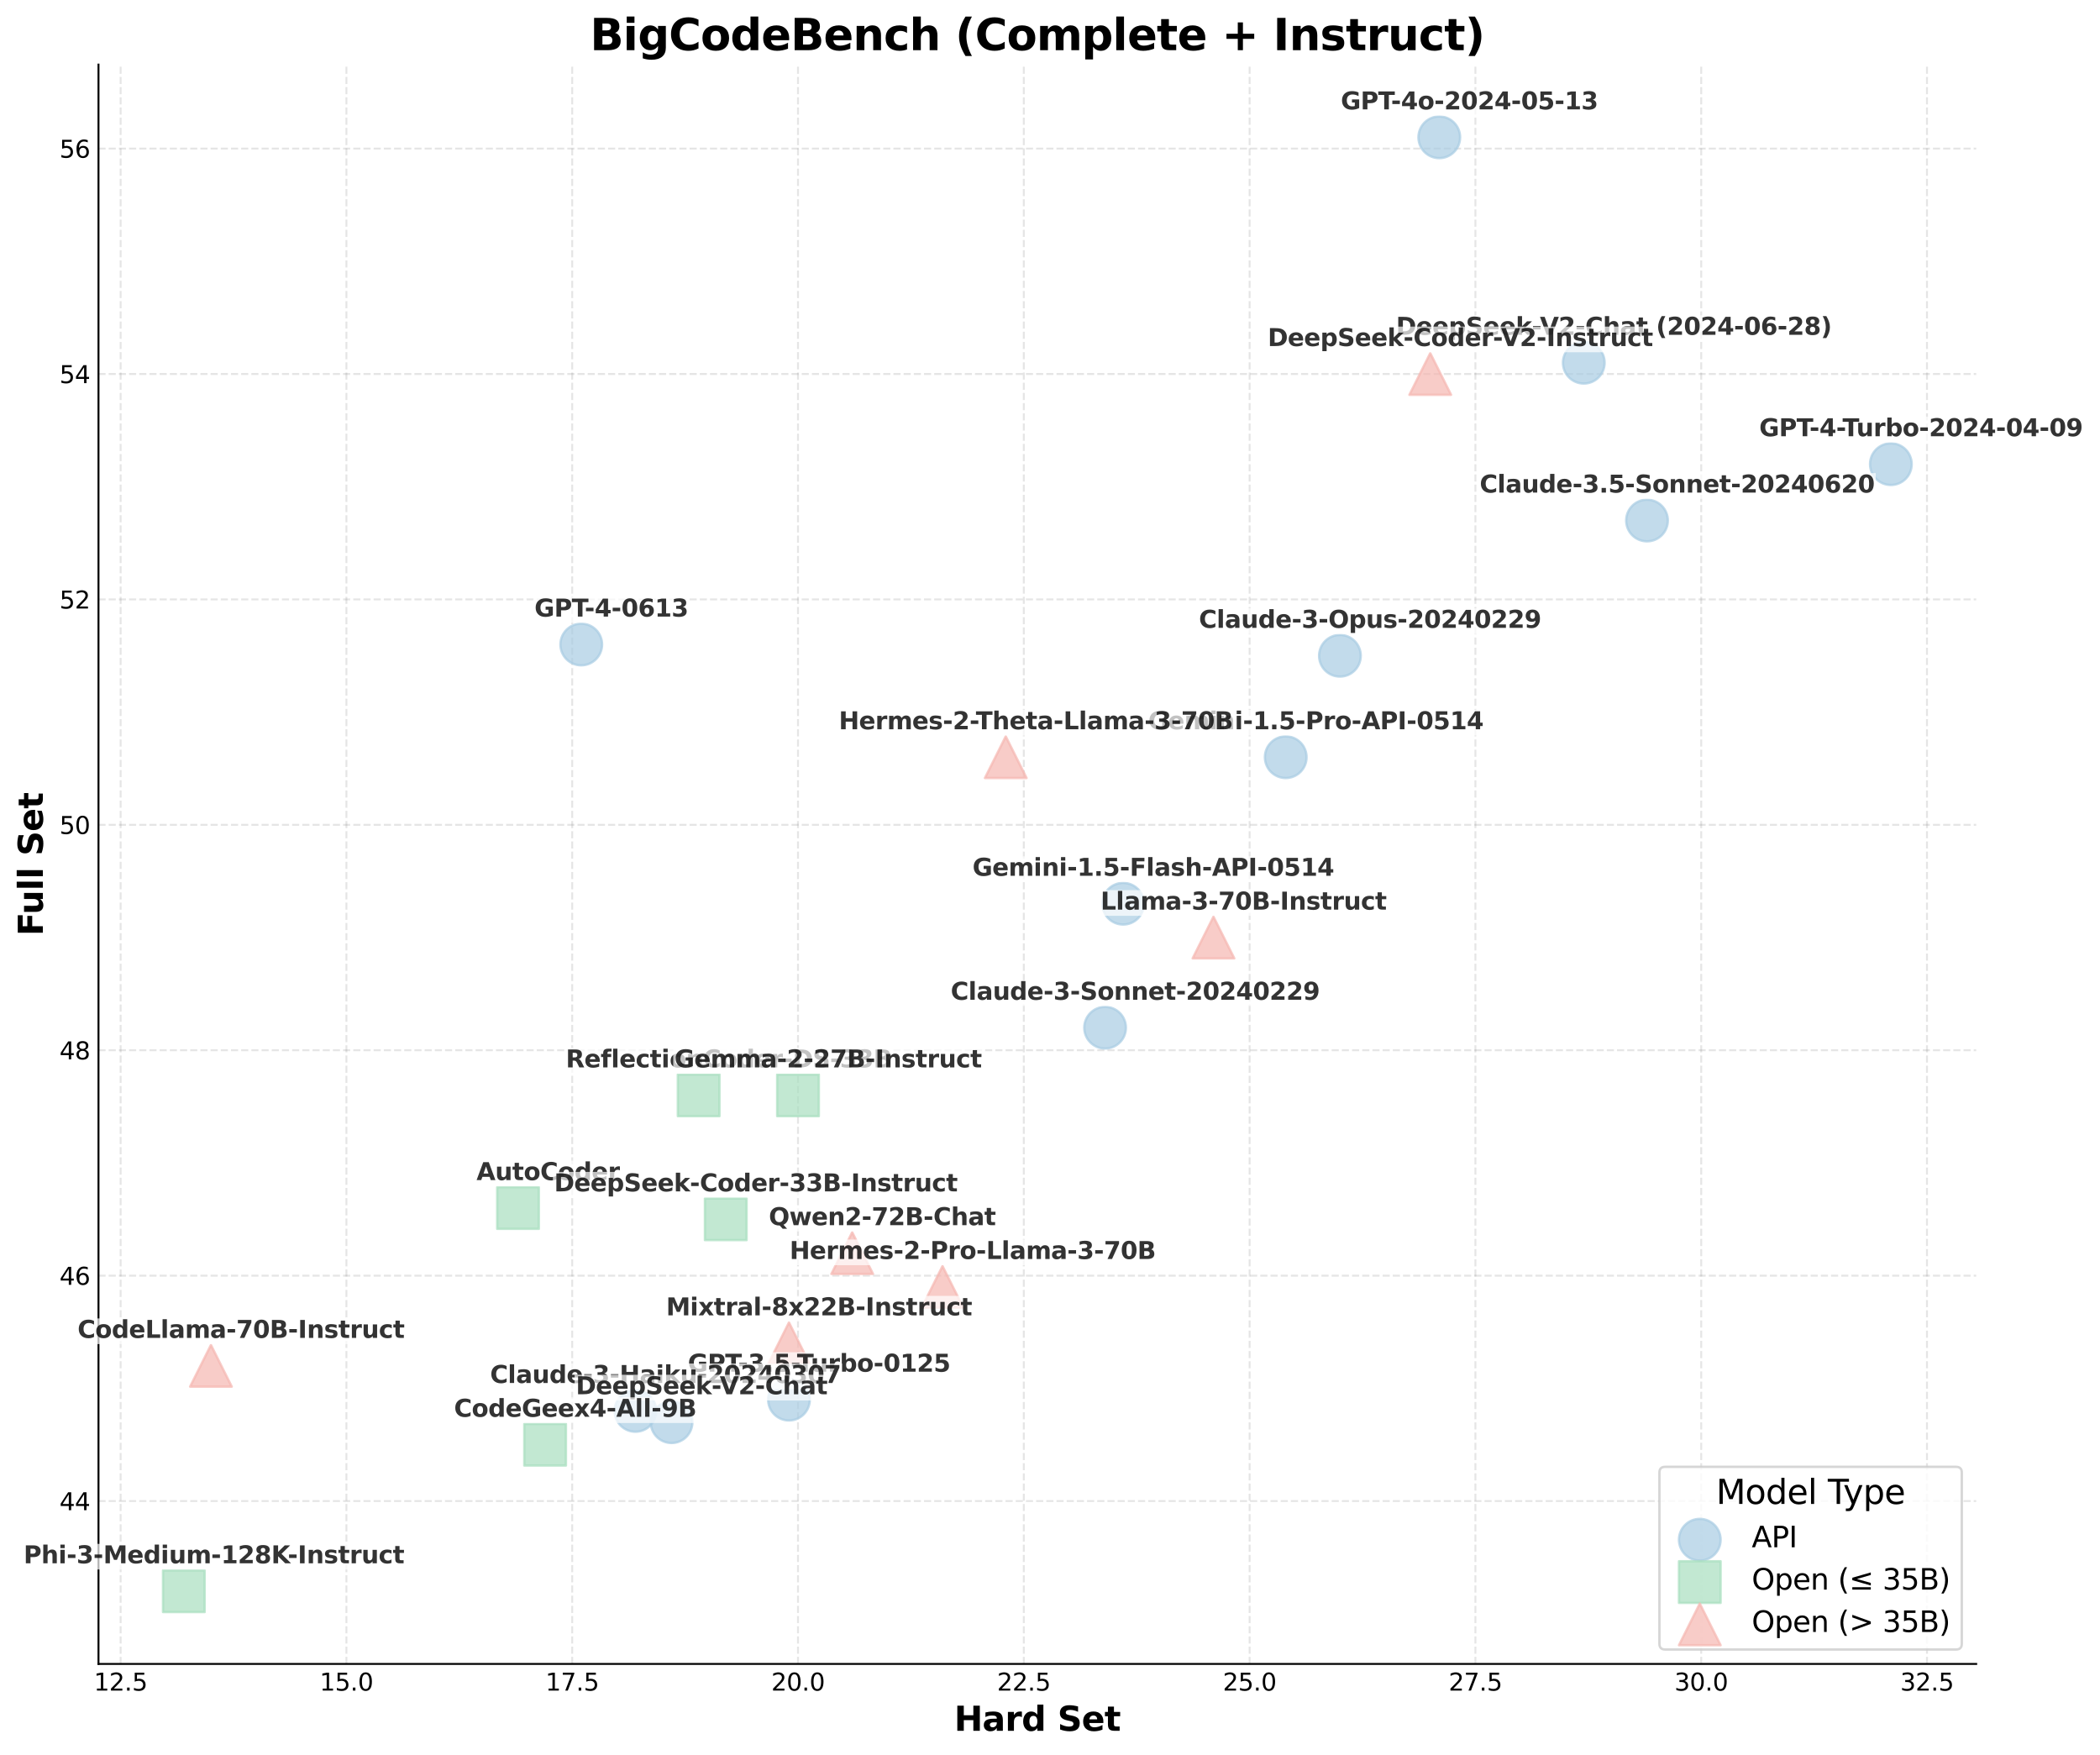 <?xml version="1.0" encoding="utf-8" standalone="no"?>
<!DOCTYPE svg PUBLIC "-//W3C//DTD SVG 1.1//EN"
  "http://www.w3.org/Graphics/SVG/1.1/DTD/svg11.dtd">
<svg xmlns:xlink="http://www.w3.org/1999/xlink" width="873.67pt" height="730.085pt" viewBox="0 0 873.67 730.085" xmlns="http://www.w3.org/2000/svg" version="1.1">
 <defs>
  <style type="text/css">*{stroke-linejoin: round; stroke-linecap: butt}</style>
 </defs>
 <g id="figure_1">
  <g id="patch_1">
   <path d="M 0 730.085 
L 873.67 730.085 
L 873.67 0 
L 0 0 
z
" style="fill: #ffffff"/>
  </g>
  <g id="axes_1">
   <g id="patch_2">
    <path d="M 40.974 692.157 
L 822.174 692.157 
L 822.174 26.877 
L 40.974 26.877 
z
" style="fill: #ffffff"/>
   </g>
   <g id="matplotlib.axis_1">
    <g id="xtick_1">
     <g id="line2d_1">
      <path d="M 50.18 692.157 
L 50.18 26.877 
" clip-path="url(#pfb0ebfbe3a)" style="fill: none; stroke-dasharray: 2.96,1.28; stroke-dashoffset: 0; stroke: #808080; stroke-opacity: 0.2; stroke-width: 0.8"/>
     </g>
     <g id="line2d_2"/>
     <g id="text_1">
      <!-- 12.5 -->
      <g transform="translate(39.048 703.256) scale(0.1 -0.1)">
       <defs>
        <path id="DejaVuSans-31" d="M 794 531 
L 1825 531 
L 1825 4091 
L 703 3866 
L 703 4441 
L 1819 4666 
L 2450 4666 
L 2450 531 
L 3481 531 
L 3481 0 
L 794 0 
L 794 531 
z
" transform="scale(0.016)"/>
        <path id="DejaVuSans-32" d="M 1228 531 
L 3431 531 
L 3431 0 
L 469 0 
L 469 531 
Q 828 903 1448 1529 
Q 2069 2156 2228 2338 
Q 2531 2678 2651 2914 
Q 2772 3150 2772 3378 
Q 2772 3750 2511 3984 
Q 2250 4219 1831 4219 
Q 1534 4219 1204 4116 
Q 875 4013 500 3803 
L 500 4441 
Q 881 4594 1212 4672 
Q 1544 4750 1819 4750 
Q 2544 4750 2975 4387 
Q 3406 4025 3406 3419 
Q 3406 3131 3298 2873 
Q 3191 2616 2906 2266 
Q 2828 2175 2409 1742 
Q 1991 1309 1228 531 
z
" transform="scale(0.016)"/>
        <path id="DejaVuSans-2e" d="M 684 794 
L 1344 794 
L 1344 0 
L 684 0 
L 684 794 
z
" transform="scale(0.016)"/>
        <path id="DejaVuSans-35" d="M 691 4666 
L 3169 4666 
L 3169 4134 
L 1269 4134 
L 1269 2991 
Q 1406 3038 1543 3061 
Q 1681 3084 1819 3084 
Q 2600 3084 3056 2656 
Q 3513 2228 3513 1497 
Q 3513 744 3044 326 
Q 2575 -91 1722 -91 
Q 1428 -91 1123 -41 
Q 819 9 494 109 
L 494 744 
Q 775 591 1075 516 
Q 1375 441 1709 441 
Q 2250 441 2565 725 
Q 2881 1009 2881 1497 
Q 2881 1984 2565 2268 
Q 2250 2553 1709 2553 
Q 1456 2553 1204 2497 
Q 953 2441 691 2322 
L 691 4666 
z
" transform="scale(0.016)"/>
       </defs>
       <use xlink:href="#DejaVuSans-31"/>
       <use xlink:href="#DejaVuSans-32" x="63.623"/>
       <use xlink:href="#DejaVuSans-2e" x="127.246"/>
       <use xlink:href="#DejaVuSans-35" x="159.033"/>
      </g>
     </g>
    </g>
    <g id="xtick_2">
     <g id="line2d_3">
      <path d="M 144.12 692.157 
L 144.12 26.877 
" clip-path="url(#pfb0ebfbe3a)" style="fill: none; stroke-dasharray: 2.96,1.28; stroke-dashoffset: 0; stroke: #808080; stroke-opacity: 0.2; stroke-width: 0.8"/>
     </g>
     <g id="line2d_4"/>
     <g id="text_2">
      <!-- 15.0 -->
      <g transform="translate(132.987 703.256) scale(0.1 -0.1)">
       <defs>
        <path id="DejaVuSans-30" d="M 2034 4250 
Q 1547 4250 1301 3770 
Q 1056 3291 1056 2328 
Q 1056 1369 1301 889 
Q 1547 409 2034 409 
Q 2525 409 2770 889 
Q 3016 1369 3016 2328 
Q 3016 3291 2770 3770 
Q 2525 4250 2034 4250 
z
M 2034 4750 
Q 2819 4750 3233 4129 
Q 3647 3509 3647 2328 
Q 3647 1150 3233 529 
Q 2819 -91 2034 -91 
Q 1250 -91 836 529 
Q 422 1150 422 2328 
Q 422 3509 836 4129 
Q 1250 4750 2034 4750 
z
" transform="scale(0.016)"/>
       </defs>
       <use xlink:href="#DejaVuSans-31"/>
       <use xlink:href="#DejaVuSans-35" x="63.623"/>
       <use xlink:href="#DejaVuSans-2e" x="127.246"/>
       <use xlink:href="#DejaVuSans-30" x="159.033"/>
      </g>
     </g>
    </g>
    <g id="xtick_3">
     <g id="line2d_5">
      <path d="M 238.059 692.157 
L 238.059 26.877 
" clip-path="url(#pfb0ebfbe3a)" style="fill: none; stroke-dasharray: 2.96,1.28; stroke-dashoffset: 0; stroke: #808080; stroke-opacity: 0.2; stroke-width: 0.8"/>
     </g>
     <g id="line2d_6"/>
     <g id="text_3">
      <!-- 17.5 -->
      <g transform="translate(226.926 703.256) scale(0.1 -0.1)">
       <defs>
        <path id="DejaVuSans-37" d="M 525 4666 
L 3525 4666 
L 3525 4397 
L 1831 0 
L 1172 0 
L 2766 4134 
L 525 4134 
L 525 4666 
z
" transform="scale(0.016)"/>
       </defs>
       <use xlink:href="#DejaVuSans-31"/>
       <use xlink:href="#DejaVuSans-37" x="63.623"/>
       <use xlink:href="#DejaVuSans-2e" x="127.246"/>
       <use xlink:href="#DejaVuSans-35" x="159.033"/>
      </g>
     </g>
    </g>
    <g id="xtick_4">
     <g id="line2d_7">
      <path d="M 331.999 692.157 
L 331.999 26.877 
" clip-path="url(#pfb0ebfbe3a)" style="fill: none; stroke-dasharray: 2.96,1.28; stroke-dashoffset: 0; stroke: #808080; stroke-opacity: 0.2; stroke-width: 0.8"/>
     </g>
     <g id="line2d_8"/>
     <g id="text_4">
      <!-- 20.0 -->
      <g transform="translate(320.866 703.256) scale(0.1 -0.1)">
       <use xlink:href="#DejaVuSans-32"/>
       <use xlink:href="#DejaVuSans-30" x="63.623"/>
       <use xlink:href="#DejaVuSans-2e" x="127.246"/>
       <use xlink:href="#DejaVuSans-30" x="159.033"/>
      </g>
     </g>
    </g>
    <g id="xtick_5">
     <g id="line2d_9">
      <path d="M 425.938 692.157 
L 425.938 26.877 
" clip-path="url(#pfb0ebfbe3a)" style="fill: none; stroke-dasharray: 2.96,1.28; stroke-dashoffset: 0; stroke: #808080; stroke-opacity: 0.2; stroke-width: 0.8"/>
     </g>
     <g id="line2d_10"/>
     <g id="text_5">
      <!-- 22.5 -->
      <g transform="translate(414.805 703.256) scale(0.1 -0.1)">
       <use xlink:href="#DejaVuSans-32"/>
       <use xlink:href="#DejaVuSans-32" x="63.623"/>
       <use xlink:href="#DejaVuSans-2e" x="127.246"/>
       <use xlink:href="#DejaVuSans-35" x="159.033"/>
      </g>
     </g>
    </g>
    <g id="xtick_6">
     <g id="line2d_11">
      <path d="M 519.877 692.157 
L 519.877 26.877 
" clip-path="url(#pfb0ebfbe3a)" style="fill: none; stroke-dasharray: 2.96,1.28; stroke-dashoffset: 0; stroke: #808080; stroke-opacity: 0.2; stroke-width: 0.8"/>
     </g>
     <g id="line2d_12"/>
     <g id="text_6">
      <!-- 25.0 -->
      <g transform="translate(508.745 703.256) scale(0.1 -0.1)">
       <use xlink:href="#DejaVuSans-32"/>
       <use xlink:href="#DejaVuSans-35" x="63.623"/>
       <use xlink:href="#DejaVuSans-2e" x="127.246"/>
       <use xlink:href="#DejaVuSans-30" x="159.033"/>
      </g>
     </g>
    </g>
    <g id="xtick_7">
     <g id="line2d_13">
      <path d="M 613.817 692.157 
L 613.817 26.877 
" clip-path="url(#pfb0ebfbe3a)" style="fill: none; stroke-dasharray: 2.96,1.28; stroke-dashoffset: 0; stroke: #808080; stroke-opacity: 0.2; stroke-width: 0.8"/>
     </g>
     <g id="line2d_14"/>
     <g id="text_7">
      <!-- 27.5 -->
      <g transform="translate(602.684 703.256) scale(0.1 -0.1)">
       <use xlink:href="#DejaVuSans-32"/>
       <use xlink:href="#DejaVuSans-37" x="63.623"/>
       <use xlink:href="#DejaVuSans-2e" x="127.246"/>
       <use xlink:href="#DejaVuSans-35" x="159.033"/>
      </g>
     </g>
    </g>
    <g id="xtick_8">
     <g id="line2d_15">
      <path d="M 707.756 692.157 
L 707.756 26.877 
" clip-path="url(#pfb0ebfbe3a)" style="fill: none; stroke-dasharray: 2.96,1.28; stroke-dashoffset: 0; stroke: #808080; stroke-opacity: 0.2; stroke-width: 0.8"/>
     </g>
     <g id="line2d_16"/>
     <g id="text_8">
      <!-- 30.0 -->
      <g transform="translate(696.623 703.256) scale(0.1 -0.1)">
       <defs>
        <path id="DejaVuSans-33" d="M 2597 2516 
Q 3050 2419 3304 2112 
Q 3559 1806 3559 1356 
Q 3559 666 3084 287 
Q 2609 -91 1734 -91 
Q 1441 -91 1130 -33 
Q 819 25 488 141 
L 488 750 
Q 750 597 1062 519 
Q 1375 441 1716 441 
Q 2309 441 2620 675 
Q 2931 909 2931 1356 
Q 2931 1769 2642 2001 
Q 2353 2234 1838 2234 
L 1294 2234 
L 1294 2753 
L 1863 2753 
Q 2328 2753 2575 2939 
Q 2822 3125 2822 3475 
Q 2822 3834 2567 4026 
Q 2313 4219 1838 4219 
Q 1578 4219 1281 4162 
Q 984 4106 628 3988 
L 628 4550 
Q 988 4650 1302 4700 
Q 1616 4750 1894 4750 
Q 2613 4750 3031 4423 
Q 3450 4097 3450 3541 
Q 3450 3153 3228 2886 
Q 3006 2619 2597 2516 
z
" transform="scale(0.016)"/>
       </defs>
       <use xlink:href="#DejaVuSans-33"/>
       <use xlink:href="#DejaVuSans-30" x="63.623"/>
       <use xlink:href="#DejaVuSans-2e" x="127.246"/>
       <use xlink:href="#DejaVuSans-30" x="159.033"/>
      </g>
     </g>
    </g>
    <g id="xtick_9">
     <g id="line2d_17">
      <path d="M 801.696 692.157 
L 801.696 26.877 
" clip-path="url(#pfb0ebfbe3a)" style="fill: none; stroke-dasharray: 2.96,1.28; stroke-dashoffset: 0; stroke: #808080; stroke-opacity: 0.2; stroke-width: 0.8"/>
     </g>
     <g id="line2d_18"/>
     <g id="text_9">
      <!-- 32.5 -->
      <g transform="translate(790.563 703.256) scale(0.1 -0.1)">
       <use xlink:href="#DejaVuSans-33"/>
       <use xlink:href="#DejaVuSans-32" x="63.623"/>
       <use xlink:href="#DejaVuSans-2e" x="127.246"/>
       <use xlink:href="#DejaVuSans-35" x="159.033"/>
      </g>
     </g>
    </g>
    <g id="text_10">
     <!-- Hard Set -->
     <g transform="translate(396.958 719.973) scale(0.14 -0.14)">
      <defs>
       <path id="DejaVuSans-Bold-48" d="M 588 4666 
L 1791 4666 
L 1791 2888 
L 3566 2888 
L 3566 4666 
L 4769 4666 
L 4769 0 
L 3566 0 
L 3566 1978 
L 1791 1978 
L 1791 0 
L 588 0 
L 588 4666 
z
" transform="scale(0.016)"/>
       <path id="DejaVuSans-Bold-61" d="M 2106 1575 
Q 1756 1575 1579 1456 
Q 1403 1338 1403 1106 
Q 1403 894 1545 773 
Q 1688 653 1941 653 
Q 2256 653 2472 879 
Q 2688 1106 2688 1447 
L 2688 1575 
L 2106 1575 
z
M 3816 1997 
L 3816 0 
L 2688 0 
L 2688 519 
Q 2463 200 2181 54 
Q 1900 -91 1497 -91 
Q 953 -91 614 226 
Q 275 544 275 1050 
Q 275 1666 698 1953 
Q 1122 2241 2028 2241 
L 2688 2241 
L 2688 2328 
Q 2688 2594 2478 2717 
Q 2269 2841 1825 2841 
Q 1466 2841 1156 2769 
Q 847 2697 581 2553 
L 581 3406 
Q 941 3494 1303 3539 
Q 1666 3584 2028 3584 
Q 2975 3584 3395 3211 
Q 3816 2838 3816 1997 
z
" transform="scale(0.016)"/>
       <path id="DejaVuSans-Bold-72" d="M 3138 2547 
Q 2991 2616 2845 2648 
Q 2700 2681 2553 2681 
Q 2122 2681 1889 2404 
Q 1656 2128 1656 1613 
L 1656 0 
L 538 0 
L 538 3500 
L 1656 3500 
L 1656 2925 
Q 1872 3269 2151 3426 
Q 2431 3584 2822 3584 
Q 2878 3584 2943 3579 
Q 3009 3575 3134 3559 
L 3138 2547 
z
" transform="scale(0.016)"/>
       <path id="DejaVuSans-Bold-64" d="M 2919 2988 
L 2919 4863 
L 4044 4863 
L 4044 0 
L 2919 0 
L 2919 506 
Q 2688 197 2409 53 
Q 2131 -91 1766 -91 
Q 1119 -91 703 423 
Q 288 938 288 1747 
Q 288 2556 703 3070 
Q 1119 3584 1766 3584 
Q 2128 3584 2408 3439 
Q 2688 3294 2919 2988 
z
M 2181 722 
Q 2541 722 2730 984 
Q 2919 1247 2919 1747 
Q 2919 2247 2730 2509 
Q 2541 2772 2181 2772 
Q 1825 2772 1636 2509 
Q 1447 2247 1447 1747 
Q 1447 1247 1636 984 
Q 1825 722 2181 722 
z
" transform="scale(0.016)"/>
       <path id="DejaVuSans-Bold-20" transform="scale(0.016)"/>
       <path id="DejaVuSans-Bold-53" d="M 3834 4519 
L 3834 3531 
Q 3450 3703 3084 3790 
Q 2719 3878 2394 3878 
Q 1963 3878 1756 3759 
Q 1550 3641 1550 3391 
Q 1550 3203 1689 3098 
Q 1828 2994 2194 2919 
L 2706 2816 
Q 3484 2659 3812 2340 
Q 4141 2022 4141 1434 
Q 4141 663 3683 286 
Q 3225 -91 2284 -91 
Q 1841 -91 1394 -6 
Q 947 78 500 244 
L 500 1259 
Q 947 1022 1364 901 
Q 1781 781 2169 781 
Q 2563 781 2772 912 
Q 2981 1044 2981 1288 
Q 2981 1506 2839 1625 
Q 2697 1744 2272 1838 
L 1806 1941 
Q 1106 2091 782 2419 
Q 459 2747 459 3303 
Q 459 4000 909 4375 
Q 1359 4750 2203 4750 
Q 2588 4750 2994 4692 
Q 3400 4634 3834 4519 
z
" transform="scale(0.016)"/>
       <path id="DejaVuSans-Bold-65" d="M 4031 1759 
L 4031 1441 
L 1416 1441 
Q 1456 1047 1700 850 
Q 1944 653 2381 653 
Q 2734 653 3104 758 
Q 3475 863 3866 1075 
L 3866 213 
Q 3469 63 3072 -14 
Q 2675 -91 2278 -91 
Q 1328 -91 801 392 
Q 275 875 275 1747 
Q 275 2603 792 3093 
Q 1309 3584 2216 3584 
Q 3041 3584 3536 3087 
Q 4031 2591 4031 1759 
z
M 2881 2131 
Q 2881 2450 2695 2645 
Q 2509 2841 2209 2841 
Q 1884 2841 1681 2658 
Q 1478 2475 1428 2131 
L 2881 2131 
z
" transform="scale(0.016)"/>
       <path id="DejaVuSans-Bold-74" d="M 1759 4494 
L 1759 3500 
L 2913 3500 
L 2913 2700 
L 1759 2700 
L 1759 1216 
Q 1759 972 1856 886 
Q 1953 800 2241 800 
L 2816 800 
L 2816 0 
L 1856 0 
Q 1194 0 917 276 
Q 641 553 641 1216 
L 641 2700 
L 84 2700 
L 84 3500 
L 641 3500 
L 641 4494 
L 1759 4494 
z
" transform="scale(0.016)"/>
      </defs>
      <use xlink:href="#DejaVuSans-Bold-48"/>
      <use xlink:href="#DejaVuSans-Bold-61" x="83.691"/>
      <use xlink:href="#DejaVuSans-Bold-72" x="151.172"/>
      <use xlink:href="#DejaVuSans-Bold-64" x="200.488"/>
      <use xlink:href="#DejaVuSans-Bold-20" x="272.07"/>
      <use xlink:href="#DejaVuSans-Bold-53" x="306.885"/>
      <use xlink:href="#DejaVuSans-Bold-65" x="378.906"/>
      <use xlink:href="#DejaVuSans-Bold-74" x="446.729"/>
     </g>
    </g>
   </g>
   <g id="matplotlib.axis_2">
    <g id="ytick_1">
     <g id="line2d_19">
      <path d="M 40.974 624.41 
L 822.174 624.41 
" clip-path="url(#pfb0ebfbe3a)" style="fill: none; stroke-dasharray: 2.96,1.28; stroke-dashoffset: 0; stroke: #808080; stroke-opacity: 0.2; stroke-width: 0.8"/>
     </g>
     <g id="line2d_20"/>
     <g id="text_11">
      <!-- 44 -->
      <g transform="translate(24.749 628.209) scale(0.1 -0.1)">
       <defs>
        <path id="DejaVuSans-34" d="M 2419 4116 
L 825 1625 
L 2419 1625 
L 2419 4116 
z
M 2253 4666 
L 3047 4666 
L 3047 1625 
L 3713 1625 
L 3713 1100 
L 3047 1100 
L 3047 0 
L 2419 0 
L 2419 1100 
L 313 1100 
L 313 1709 
L 2253 4666 
z
" transform="scale(0.016)"/>
       </defs>
       <use xlink:href="#DejaVuSans-34"/>
       <use xlink:href="#DejaVuSans-34" x="63.623"/>
      </g>
     </g>
    </g>
    <g id="ytick_2">
     <g id="line2d_21">
      <path d="M 40.974 530.643 
L 822.174 530.643 
" clip-path="url(#pfb0ebfbe3a)" style="fill: none; stroke-dasharray: 2.96,1.28; stroke-dashoffset: 0; stroke: #808080; stroke-opacity: 0.2; stroke-width: 0.8"/>
     </g>
     <g id="line2d_22"/>
     <g id="text_12">
      <!-- 46 -->
      <g transform="translate(24.749 534.442) scale(0.1 -0.1)">
       <defs>
        <path id="DejaVuSans-36" d="M 2113 2584 
Q 1688 2584 1439 2293 
Q 1191 2003 1191 1497 
Q 1191 994 1439 701 
Q 1688 409 2113 409 
Q 2538 409 2786 701 
Q 3034 994 3034 1497 
Q 3034 2003 2786 2293 
Q 2538 2584 2113 2584 
z
M 3366 4563 
L 3366 3988 
Q 3128 4100 2886 4159 
Q 2644 4219 2406 4219 
Q 1781 4219 1451 3797 
Q 1122 3375 1075 2522 
Q 1259 2794 1537 2939 
Q 1816 3084 2150 3084 
Q 2853 3084 3261 2657 
Q 3669 2231 3669 1497 
Q 3669 778 3244 343 
Q 2819 -91 2113 -91 
Q 1303 -91 875 529 
Q 447 1150 447 2328 
Q 447 3434 972 4092 
Q 1497 4750 2381 4750 
Q 2619 4750 2861 4703 
Q 3103 4656 3366 4563 
z
" transform="scale(0.016)"/>
       </defs>
       <use xlink:href="#DejaVuSans-34"/>
       <use xlink:href="#DejaVuSans-36" x="63.623"/>
      </g>
     </g>
    </g>
    <g id="ytick_3">
     <g id="line2d_23">
      <path d="M 40.974 436.875 
L 822.174 436.875 
" clip-path="url(#pfb0ebfbe3a)" style="fill: none; stroke-dasharray: 2.96,1.28; stroke-dashoffset: 0; stroke: #808080; stroke-opacity: 0.2; stroke-width: 0.8"/>
     </g>
     <g id="line2d_24"/>
     <g id="text_13">
      <!-- 48 -->
      <g transform="translate(24.749 440.675) scale(0.1 -0.1)">
       <defs>
        <path id="DejaVuSans-38" d="M 2034 2216 
Q 1584 2216 1326 1975 
Q 1069 1734 1069 1313 
Q 1069 891 1326 650 
Q 1584 409 2034 409 
Q 2484 409 2743 651 
Q 3003 894 3003 1313 
Q 3003 1734 2745 1975 
Q 2488 2216 2034 2216 
z
M 1403 2484 
Q 997 2584 770 2862 
Q 544 3141 544 3541 
Q 544 4100 942 4425 
Q 1341 4750 2034 4750 
Q 2731 4750 3128 4425 
Q 3525 4100 3525 3541 
Q 3525 3141 3298 2862 
Q 3072 2584 2669 2484 
Q 3125 2378 3379 2068 
Q 3634 1759 3634 1313 
Q 3634 634 3220 271 
Q 2806 -91 2034 -91 
Q 1263 -91 848 271 
Q 434 634 434 1313 
Q 434 1759 690 2068 
Q 947 2378 1403 2484 
z
M 1172 3481 
Q 1172 3119 1398 2916 
Q 1625 2713 2034 2713 
Q 2441 2713 2670 2916 
Q 2900 3119 2900 3481 
Q 2900 3844 2670 4047 
Q 2441 4250 2034 4250 
Q 1625 4250 1398 4047 
Q 1172 3844 1172 3481 
z
" transform="scale(0.016)"/>
       </defs>
       <use xlink:href="#DejaVuSans-34"/>
       <use xlink:href="#DejaVuSans-38" x="63.623"/>
      </g>
     </g>
    </g>
    <g id="ytick_4">
     <g id="line2d_25">
      <path d="M 40.974 343.108 
L 822.174 343.108 
" clip-path="url(#pfb0ebfbe3a)" style="fill: none; stroke-dasharray: 2.96,1.28; stroke-dashoffset: 0; stroke: #808080; stroke-opacity: 0.2; stroke-width: 0.8"/>
     </g>
     <g id="line2d_26"/>
     <g id="text_14">
      <!-- 50 -->
      <g transform="translate(24.749 346.907) scale(0.1 -0.1)">
       <use xlink:href="#DejaVuSans-35"/>
       <use xlink:href="#DejaVuSans-30" x="63.623"/>
      </g>
     </g>
    </g>
    <g id="ytick_5">
     <g id="line2d_27">
      <path d="M 40.974 249.34 
L 822.174 249.34 
" clip-path="url(#pfb0ebfbe3a)" style="fill: none; stroke-dasharray: 2.96,1.28; stroke-dashoffset: 0; stroke: #808080; stroke-opacity: 0.2; stroke-width: 0.8"/>
     </g>
     <g id="line2d_28"/>
     <g id="text_15">
      <!-- 52 -->
      <g transform="translate(24.749 253.14) scale(0.1 -0.1)">
       <use xlink:href="#DejaVuSans-35"/>
       <use xlink:href="#DejaVuSans-32" x="63.623"/>
      </g>
     </g>
    </g>
    <g id="ytick_6">
     <g id="line2d_29">
      <path d="M 40.974 155.573 
L 822.174 155.573 
" clip-path="url(#pfb0ebfbe3a)" style="fill: none; stroke-dasharray: 2.96,1.28; stroke-dashoffset: 0; stroke: #808080; stroke-opacity: 0.2; stroke-width: 0.8"/>
     </g>
     <g id="line2d_30"/>
     <g id="text_16">
      <!-- 54 -->
      <g transform="translate(24.749 159.372) scale(0.1 -0.1)">
       <use xlink:href="#DejaVuSans-35"/>
       <use xlink:href="#DejaVuSans-34" x="63.623"/>
      </g>
     </g>
    </g>
    <g id="ytick_7">
     <g id="line2d_31">
      <path d="M 40.974 61.806 
L 822.174 61.806 
" clip-path="url(#pfb0ebfbe3a)" style="fill: none; stroke-dasharray: 2.96,1.28; stroke-dashoffset: 0; stroke: #808080; stroke-opacity: 0.2; stroke-width: 0.8"/>
     </g>
     <g id="line2d_32"/>
     <g id="text_17">
      <!-- 56 -->
      <g transform="translate(24.749 65.605) scale(0.1 -0.1)">
       <use xlink:href="#DejaVuSans-35"/>
       <use xlink:href="#DejaVuSans-36" x="63.623"/>
      </g>
     </g>
    </g>
    <g id="text_18">
     <!-- Full Set -->
     <g transform="translate(17.838 389.303) rotate(-90) scale(0.14 -0.14)">
      <defs>
       <path id="DejaVuSans-Bold-46" d="M 588 4666 
L 3834 4666 
L 3834 3756 
L 1791 3756 
L 1791 2888 
L 3713 2888 
L 3713 1978 
L 1791 1978 
L 1791 0 
L 588 0 
L 588 4666 
z
" transform="scale(0.016)"/>
       <path id="DejaVuSans-Bold-75" d="M 500 1363 
L 500 3500 
L 1625 3500 
L 1625 3150 
Q 1625 2866 1622 2436 
Q 1619 2006 1619 1863 
Q 1619 1441 1641 1255 
Q 1663 1069 1716 984 
Q 1784 875 1895 815 
Q 2006 756 2150 756 
Q 2500 756 2700 1025 
Q 2900 1294 2900 1772 
L 2900 3500 
L 4019 3500 
L 4019 0 
L 2900 0 
L 2900 506 
Q 2647 200 2364 54 
Q 2081 -91 1741 -91 
Q 1134 -91 817 281 
Q 500 653 500 1363 
z
" transform="scale(0.016)"/>
       <path id="DejaVuSans-Bold-6c" d="M 538 4863 
L 1656 4863 
L 1656 0 
L 538 0 
L 538 4863 
z
" transform="scale(0.016)"/>
      </defs>
      <use xlink:href="#DejaVuSans-Bold-46"/>
      <use xlink:href="#DejaVuSans-Bold-75" x="63.311"/>
      <use xlink:href="#DejaVuSans-Bold-6c" x="134.502"/>
      <use xlink:href="#DejaVuSans-Bold-6c" x="168.779"/>
      <use xlink:href="#DejaVuSans-Bold-20" x="203.057"/>
      <use xlink:href="#DejaVuSans-Bold-53" x="237.871"/>
      <use xlink:href="#DejaVuSans-Bold-65" x="309.893"/>
      <use xlink:href="#DejaVuSans-Bold-74" x="377.715"/>
     </g>
    </g>
   </g>
   <g id="PathCollection_1">
    <defs>
     <path id="mce0c5379ee" d="M 0 8.66 
C 2.297 8.66 4.5 7.748 6.124 6.124 
C 7.748 4.5 8.66 2.297 8.66 0 
C 8.66 -2.297 7.748 -4.5 6.124 -6.124 
C 4.5 -7.748 2.297 -8.66 0 -8.66 
C -2.297 -8.66 -4.5 -7.748 -6.124 -6.124 
C -7.748 -4.5 -8.66 -2.297 -8.66 0 
C -8.66 2.297 -7.748 4.5 -6.124 6.124 
C -4.5 7.748 -2.297 8.66 0 8.66 
z
" style="stroke: #a9cce3; stroke-opacity: 0.7"/>
    </defs>
    <g clip-path="url(#pfb0ebfbe3a)">
     <use xlink:href="#mce0c5379ee" x="598.786" y="57.117" style="fill: #a9cce3; fill-opacity: 0.7; stroke: #a9cce3; stroke-opacity: 0.7"/>
     <use xlink:href="#mce0c5379ee" x="658.908" y="150.885" style="fill: #a9cce3; fill-opacity: 0.7; stroke: #a9cce3; stroke-opacity: 0.7"/>
     <use xlink:href="#mce0c5379ee" x="786.665" y="193.08" style="fill: #a9cce3; fill-opacity: 0.7; stroke: #a9cce3; stroke-opacity: 0.7"/>
     <use xlink:href="#mce0c5379ee" x="685.211" y="216.522" style="fill: #a9cce3; fill-opacity: 0.7; stroke: #a9cce3; stroke-opacity: 0.7"/>
     <use xlink:href="#mce0c5379ee" x="241.817" y="268.094" style="fill: #a9cce3; fill-opacity: 0.7; stroke: #a9cce3; stroke-opacity: 0.7"/>
     <use xlink:href="#mce0c5379ee" x="557.453" y="272.782" style="fill: #a9cce3; fill-opacity: 0.7; stroke: #a9cce3; stroke-opacity: 0.7"/>
     <use xlink:href="#mce0c5379ee" x="534.908" y="314.978" style="fill: #a9cce3; fill-opacity: 0.7; stroke: #a9cce3; stroke-opacity: 0.7"/>
     <use xlink:href="#mce0c5379ee" x="467.271" y="375.926" style="fill: #a9cce3; fill-opacity: 0.7; stroke: #a9cce3; stroke-opacity: 0.7"/>
     <use xlink:href="#mce0c5379ee" x="459.756" y="427.499" style="fill: #a9cce3; fill-opacity: 0.7; stroke: #a9cce3; stroke-opacity: 0.7"/>
     <use xlink:href="#mce0c5379ee" x="328.241" y="582.215" style="fill: #a9cce3; fill-opacity: 0.7; stroke: #a9cce3; stroke-opacity: 0.7"/>
     <use xlink:href="#mce0c5379ee" x="264.362" y="586.903" style="fill: #a9cce3; fill-opacity: 0.7; stroke: #a9cce3; stroke-opacity: 0.7"/>
     <use xlink:href="#mce0c5379ee" x="279.393" y="591.592" style="fill: #a9cce3; fill-opacity: 0.7; stroke: #a9cce3; stroke-opacity: 0.7"/>
    </g>
   </g>
   <g id="PathCollection_2">
    <defs>
     <path id="mf5b3c20258" d="M -8.66 8.66 
L 8.66 8.66 
L 8.66 -8.66 
L -8.66 -8.66 
z
" style="stroke: #a9dfbf; stroke-opacity: 0.7"/>
    </defs>
    <g clip-path="url(#pfb0ebfbe3a)">
     <use xlink:href="#mf5b3c20258" x="290.665" y="455.629" style="fill: #a9dfbf; fill-opacity: 0.7; stroke: #a9dfbf; stroke-opacity: 0.7"/>
     <use xlink:href="#mf5b3c20258" x="331.999" y="455.629" style="fill: #a9dfbf; fill-opacity: 0.7; stroke: #a9dfbf; stroke-opacity: 0.7"/>
     <use xlink:href="#mf5b3c20258" x="215.514" y="502.513" style="fill: #a9dfbf; fill-opacity: 0.7; stroke: #a9dfbf; stroke-opacity: 0.7"/>
     <use xlink:href="#mf5b3c20258" x="301.938" y="507.201" style="fill: #a9dfbf; fill-opacity: 0.7; stroke: #a9dfbf; stroke-opacity: 0.7"/>
     <use xlink:href="#mf5b3c20258" x="226.786" y="600.968" style="fill: #a9dfbf; fill-opacity: 0.7; stroke: #a9dfbf; stroke-opacity: 0.7"/>
     <use xlink:href="#mf5b3c20258" x="76.483" y="661.917" style="fill: #a9dfbf; fill-opacity: 0.7; stroke: #a9dfbf; stroke-opacity: 0.7"/>
    </g>
   </g>
   <g id="PathCollection_3">
    <defs>
     <path id="m43a8cb1424" d="M 0 -8.66 
L -8.66 8.66 
L 8.66 8.66 
z
" style="stroke: #f5b7b1; stroke-opacity: 0.7"/>
    </defs>
    <g clip-path="url(#pfb0ebfbe3a)">
     <use xlink:href="#m43a8cb1424" x="595.029" y="155.573" style="fill: #f5b7b1; fill-opacity: 0.7; stroke: #f5b7b1; stroke-opacity: 0.7"/>
     <use xlink:href="#m43a8cb1424" x="418.423" y="314.978" style="fill: #f5b7b1; fill-opacity: 0.7; stroke: #f5b7b1; stroke-opacity: 0.7"/>
     <use xlink:href="#m43a8cb1424" x="504.847" y="389.992" style="fill: #f5b7b1; fill-opacity: 0.7; stroke: #f5b7b1; stroke-opacity: 0.7"/>
     <use xlink:href="#m43a8cb1424" x="354.544" y="521.266" style="fill: #f5b7b1; fill-opacity: 0.7; stroke: #f5b7b1; stroke-opacity: 0.7"/>
     <use xlink:href="#m43a8cb1424" x="392.12" y="535.331" style="fill: #f5b7b1; fill-opacity: 0.7; stroke: #f5b7b1; stroke-opacity: 0.7"/>
     <use xlink:href="#m43a8cb1424" x="328.241" y="558.773" style="fill: #f5b7b1; fill-opacity: 0.7; stroke: #f5b7b1; stroke-opacity: 0.7"/>
     <use xlink:href="#m43a8cb1424" x="87.756" y="568.15" style="fill: #f5b7b1; fill-opacity: 0.7; stroke: #f5b7b1; stroke-opacity: 0.7"/>
    </g>
   </g>
   <g id="patch_3">
    <path d="M 40.974 692.157 
L 40.974 26.877 
" style="fill: none; stroke: #000000; stroke-width: 0.8; stroke-linejoin: miter; stroke-linecap: square"/>
   </g>
   <g id="patch_4">
    <path d="M 40.974 692.157 
L 822.174 692.157 
" style="fill: none; stroke: #000000; stroke-width: 0.8; stroke-linejoin: miter; stroke-linecap: square"/>
   </g>
   <g id="text_19">
    <g id="patch_5">
     <path d="M 557.314 48.08 
L 665.289 48.08 
L 665.289 37.401 
L 557.314 37.401 
z
" style="fill: #ffffff; opacity: 0.7"/>
    </g>
    <!-- GPT-4o-2024-05-13 -->
    <g style="opacity: 0.8" transform="translate(557.814 45.5) scale(0.1 -0.1)">
     <defs>
      <path id="DejaVuSans-Bold-47" d="M 4781 347 
Q 4331 128 3847 18 
Q 3363 -91 2847 -91 
Q 1681 -91 1000 561 
Q 319 1213 319 2328 
Q 319 3456 1012 4103 
Q 1706 4750 2913 4750 
Q 3378 4750 3804 4662 
Q 4231 4575 4609 4403 
L 4609 3438 
Q 4219 3659 3833 3768 
Q 3447 3878 3059 3878 
Q 2341 3878 1952 3476 
Q 1563 3075 1563 2328 
Q 1563 1588 1938 1184 
Q 2313 781 3003 781 
Q 3191 781 3352 804 
Q 3513 828 3641 878 
L 3641 1784 
L 2906 1784 
L 2906 2591 
L 4781 2591 
L 4781 347 
z
" transform="scale(0.016)"/>
      <path id="DejaVuSans-Bold-50" d="M 588 4666 
L 2584 4666 
Q 3475 4666 3951 4270 
Q 4428 3875 4428 3144 
Q 4428 2409 3951 2014 
Q 3475 1619 2584 1619 
L 1791 1619 
L 1791 0 
L 588 0 
L 588 4666 
z
M 1791 3794 
L 1791 2491 
L 2456 2491 
Q 2806 2491 2997 2661 
Q 3188 2831 3188 3144 
Q 3188 3456 2997 3625 
Q 2806 3794 2456 3794 
L 1791 3794 
z
" transform="scale(0.016)"/>
      <path id="DejaVuSans-Bold-54" d="M 31 4666 
L 4331 4666 
L 4331 3756 
L 2784 3756 
L 2784 0 
L 1581 0 
L 1581 3756 
L 31 3756 
L 31 4666 
z
" transform="scale(0.016)"/>
      <path id="DejaVuSans-Bold-2d" d="M 347 2297 
L 2309 2297 
L 2309 1388 
L 347 1388 
L 347 2297 
z
" transform="scale(0.016)"/>
      <path id="DejaVuSans-Bold-34" d="M 2356 3675 
L 1038 1722 
L 2356 1722 
L 2356 3675 
z
M 2156 4666 
L 3494 4666 
L 3494 1722 
L 4159 1722 
L 4159 850 
L 3494 850 
L 3494 0 
L 2356 0 
L 2356 850 
L 288 850 
L 288 1881 
L 2156 4666 
z
" transform="scale(0.016)"/>
      <path id="DejaVuSans-Bold-6f" d="M 2203 2784 
Q 1831 2784 1636 2517 
Q 1441 2250 1441 1747 
Q 1441 1244 1636 976 
Q 1831 709 2203 709 
Q 2569 709 2762 976 
Q 2956 1244 2956 1747 
Q 2956 2250 2762 2517 
Q 2569 2784 2203 2784 
z
M 2203 3584 
Q 3106 3584 3614 3096 
Q 4122 2609 4122 1747 
Q 4122 884 3614 396 
Q 3106 -91 2203 -91 
Q 1297 -91 786 396 
Q 275 884 275 1747 
Q 275 2609 786 3096 
Q 1297 3584 2203 3584 
z
" transform="scale(0.016)"/>
      <path id="DejaVuSans-Bold-32" d="M 1844 884 
L 3897 884 
L 3897 0 
L 506 0 
L 506 884 
L 2209 2388 
Q 2438 2594 2547 2791 
Q 2656 2988 2656 3200 
Q 2656 3528 2436 3728 
Q 2216 3928 1850 3928 
Q 1569 3928 1234 3808 
Q 900 3688 519 3450 
L 519 4475 
Q 925 4609 1322 4679 
Q 1719 4750 2100 4750 
Q 2938 4750 3402 4381 
Q 3866 4013 3866 3353 
Q 3866 2972 3669 2642 
Q 3472 2313 2841 1759 
L 1844 884 
z
" transform="scale(0.016)"/>
      <path id="DejaVuSans-Bold-30" d="M 2944 2338 
Q 2944 3213 2780 3570 
Q 2616 3928 2228 3928 
Q 1841 3928 1675 3570 
Q 1509 3213 1509 2338 
Q 1509 1453 1675 1090 
Q 1841 728 2228 728 
Q 2613 728 2778 1090 
Q 2944 1453 2944 2338 
z
M 4147 2328 
Q 4147 1169 3647 539 
Q 3147 -91 2228 -91 
Q 1306 -91 806 539 
Q 306 1169 306 2328 
Q 306 3491 806 4120 
Q 1306 4750 2228 4750 
Q 3147 4750 3647 4120 
Q 4147 3491 4147 2328 
z
" transform="scale(0.016)"/>
      <path id="DejaVuSans-Bold-35" d="M 678 4666 
L 3669 4666 
L 3669 3781 
L 1638 3781 
L 1638 3059 
Q 1775 3097 1914 3117 
Q 2053 3138 2203 3138 
Q 3056 3138 3531 2711 
Q 4006 2284 4006 1522 
Q 4006 766 3489 337 
Q 2972 -91 2053 -91 
Q 1656 -91 1267 -14 
Q 878 63 494 219 
L 494 1166 
Q 875 947 1217 837 
Q 1559 728 1863 728 
Q 2300 728 2551 942 
Q 2803 1156 2803 1522 
Q 2803 1891 2551 2103 
Q 2300 2316 1863 2316 
Q 1603 2316 1309 2248 
Q 1016 2181 678 2041 
L 678 4666 
z
" transform="scale(0.016)"/>
      <path id="DejaVuSans-Bold-31" d="M 750 831 
L 1813 831 
L 1813 3847 
L 722 3622 
L 722 4441 
L 1806 4666 
L 2950 4666 
L 2950 831 
L 4013 831 
L 4013 0 
L 750 0 
L 750 831 
z
" transform="scale(0.016)"/>
      <path id="DejaVuSans-Bold-33" d="M 2981 2516 
Q 3453 2394 3698 2092 
Q 3944 1791 3944 1325 
Q 3944 631 3412 270 
Q 2881 -91 1863 -91 
Q 1503 -91 1142 -33 
Q 781 25 428 141 
L 428 1069 
Q 766 900 1098 814 
Q 1431 728 1753 728 
Q 2231 728 2486 893 
Q 2741 1059 2741 1369 
Q 2741 1688 2480 1852 
Q 2219 2016 1709 2016 
L 1228 2016 
L 1228 2791 
L 1734 2791 
Q 2188 2791 2409 2933 
Q 2631 3075 2631 3366 
Q 2631 3634 2415 3781 
Q 2200 3928 1806 3928 
Q 1516 3928 1219 3862 
Q 922 3797 628 3669 
L 628 4550 
Q 984 4650 1334 4700 
Q 1684 4750 2022 4750 
Q 2931 4750 3382 4451 
Q 3834 4153 3834 3553 
Q 3834 3144 3618 2883 
Q 3403 2622 2981 2516 
z
" transform="scale(0.016)"/>
     </defs>
     <use xlink:href="#DejaVuSans-Bold-47"/>
     <use xlink:href="#DejaVuSans-Bold-50" x="82.08"/>
     <use xlink:href="#DejaVuSans-Bold-54" x="155.371"/>
     <use xlink:href="#DejaVuSans-Bold-2d" x="208.834"/>
     <use xlink:href="#DejaVuSans-Bold-34" x="250.338"/>
     <use xlink:href="#DejaVuSans-Bold-6f" x="319.918"/>
     <use xlink:href="#DejaVuSans-Bold-2d" x="388.619"/>
     <use xlink:href="#DejaVuSans-Bold-32" x="430.123"/>
     <use xlink:href="#DejaVuSans-Bold-30" x="499.703"/>
     <use xlink:href="#DejaVuSans-Bold-32" x="569.283"/>
     <use xlink:href="#DejaVuSans-Bold-34" x="638.863"/>
     <use xlink:href="#DejaVuSans-Bold-2d" x="708.443"/>
     <use xlink:href="#DejaVuSans-Bold-30" x="749.947"/>
     <use xlink:href="#DejaVuSans-Bold-35" x="819.527"/>
     <use xlink:href="#DejaVuSans-Bold-2d" x="889.107"/>
     <use xlink:href="#DejaVuSans-Bold-31" x="930.611"/>
     <use xlink:href="#DejaVuSans-Bold-33" x="1000.191"/>
    </g>
   </g>
   <g id="text_20">
    <g id="patch_6">
     <path d="M 580.281 141.847 
L 762.565 141.847 
L 762.565 131.169 
L 580.281 131.169 
z
" style="fill: #ffffff; opacity: 0.7"/>
    </g>
    <!-- DeepSeek-V2-Chat (2024-06-28) -->
    <g style="opacity: 0.8" transform="translate(580.781 139.267) scale(0.1 -0.1)">
     <defs>
      <path id="DejaVuSans-Bold-44" d="M 1791 3756 
L 1791 909 
L 2222 909 
Q 2959 909 3348 1275 
Q 3738 1641 3738 2338 
Q 3738 3031 3350 3393 
Q 2963 3756 2222 3756 
L 1791 3756 
z
M 588 4666 
L 1856 4666 
Q 2919 4666 3439 4514 
Q 3959 4363 4331 4000 
Q 4659 3684 4818 3271 
Q 4978 2859 4978 2338 
Q 4978 1809 4818 1395 
Q 4659 981 4331 666 
Q 3956 303 3431 151 
Q 2906 0 1856 0 
L 588 0 
L 588 4666 
z
" transform="scale(0.016)"/>
      <path id="DejaVuSans-Bold-70" d="M 1656 506 
L 1656 -1331 
L 538 -1331 
L 538 3500 
L 1656 3500 
L 1656 2988 
Q 1888 3294 2169 3439 
Q 2450 3584 2816 3584 
Q 3463 3584 3878 3070 
Q 4294 2556 4294 1747 
Q 4294 938 3878 423 
Q 3463 -91 2816 -91 
Q 2450 -91 2169 54 
Q 1888 200 1656 506 
z
M 2400 2772 
Q 2041 2772 1848 2508 
Q 1656 2244 1656 1747 
Q 1656 1250 1848 986 
Q 2041 722 2400 722 
Q 2759 722 2948 984 
Q 3138 1247 3138 1747 
Q 3138 2247 2948 2509 
Q 2759 2772 2400 2772 
z
" transform="scale(0.016)"/>
      <path id="DejaVuSans-Bold-6b" d="M 538 4863 
L 1656 4863 
L 1656 2216 
L 2944 3500 
L 4244 3500 
L 2534 1894 
L 4378 0 
L 3022 0 
L 1656 1459 
L 1656 0 
L 538 0 
L 538 4863 
z
" transform="scale(0.016)"/>
      <path id="DejaVuSans-Bold-56" d="M 31 4666 
L 1241 4666 
L 2478 1222 
L 3713 4666 
L 4922 4666 
L 3194 0 
L 1759 0 
L 31 4666 
z
" transform="scale(0.016)"/>
      <path id="DejaVuSans-Bold-43" d="M 4288 256 
Q 3956 84 3597 -3 
Q 3238 -91 2847 -91 
Q 1681 -91 1000 561 
Q 319 1213 319 2328 
Q 319 3447 1000 4098 
Q 1681 4750 2847 4750 
Q 3238 4750 3597 4662 
Q 3956 4575 4288 4403 
L 4288 3438 
Q 3953 3666 3628 3772 
Q 3303 3878 2944 3878 
Q 2300 3878 1931 3465 
Q 1563 3053 1563 2328 
Q 1563 1606 1931 1193 
Q 2300 781 2944 781 
Q 3303 781 3628 887 
Q 3953 994 4288 1222 
L 4288 256 
z
" transform="scale(0.016)"/>
      <path id="DejaVuSans-Bold-68" d="M 4056 2131 
L 4056 0 
L 2931 0 
L 2931 347 
L 2931 1625 
Q 2931 2084 2911 2256 
Q 2891 2428 2841 2509 
Q 2775 2619 2662 2680 
Q 2550 2741 2406 2741 
Q 2056 2741 1856 2470 
Q 1656 2200 1656 1722 
L 1656 0 
L 538 0 
L 538 4863 
L 1656 4863 
L 1656 2988 
Q 1909 3294 2193 3439 
Q 2478 3584 2822 3584 
Q 3428 3584 3742 3212 
Q 4056 2841 4056 2131 
z
" transform="scale(0.016)"/>
      <path id="DejaVuSans-Bold-28" d="M 2413 -844 
L 1484 -844 
Q 1006 -72 778 623 
Q 550 1319 550 2003 
Q 550 2688 779 3389 
Q 1009 4091 1484 4856 
L 2413 4856 
Q 2013 4116 1813 3408 
Q 1613 2700 1613 2009 
Q 1613 1319 1811 609 
Q 2009 -100 2413 -844 
z
" transform="scale(0.016)"/>
      <path id="DejaVuSans-Bold-36" d="M 2316 2303 
Q 2000 2303 1842 2098 
Q 1684 1894 1684 1484 
Q 1684 1075 1842 870 
Q 2000 666 2316 666 
Q 2634 666 2792 870 
Q 2950 1075 2950 1484 
Q 2950 1894 2792 2098 
Q 2634 2303 2316 2303 
z
M 3803 4544 
L 3803 3681 
Q 3506 3822 3243 3889 
Q 2981 3956 2731 3956 
Q 2194 3956 1894 3657 
Q 1594 3359 1544 2772 
Q 1750 2925 1990 3001 
Q 2231 3078 2516 3078 
Q 3231 3078 3670 2659 
Q 4109 2241 4109 1563 
Q 4109 813 3618 361 
Q 3128 -91 2303 -91 
Q 1394 -91 895 523 
Q 397 1138 397 2266 
Q 397 3422 980 4083 
Q 1563 4744 2578 4744 
Q 2900 4744 3203 4694 
Q 3506 4644 3803 4544 
z
" transform="scale(0.016)"/>
      <path id="DejaVuSans-Bold-38" d="M 2228 2088 
Q 1891 2088 1709 1903 
Q 1528 1719 1528 1375 
Q 1528 1031 1709 848 
Q 1891 666 2228 666 
Q 2563 666 2741 848 
Q 2919 1031 2919 1375 
Q 2919 1722 2741 1905 
Q 2563 2088 2228 2088 
z
M 1350 2484 
Q 925 2613 709 2878 
Q 494 3144 494 3541 
Q 494 4131 934 4440 
Q 1375 4750 2228 4750 
Q 3075 4750 3515 4442 
Q 3956 4134 3956 3541 
Q 3956 3144 3739 2878 
Q 3522 2613 3097 2484 
Q 3572 2353 3814 2058 
Q 4056 1763 4056 1313 
Q 4056 619 3595 264 
Q 3134 -91 2228 -91 
Q 1319 -91 855 264 
Q 391 619 391 1313 
Q 391 1763 633 2058 
Q 875 2353 1350 2484 
z
M 1631 3419 
Q 1631 3141 1786 2991 
Q 1941 2841 2228 2841 
Q 2509 2841 2662 2991 
Q 2816 3141 2816 3419 
Q 2816 3697 2662 3845 
Q 2509 3994 2228 3994 
Q 1941 3994 1786 3844 
Q 1631 3694 1631 3419 
z
" transform="scale(0.016)"/>
      <path id="DejaVuSans-Bold-29" d="M 513 -844 
Q 913 -100 1113 609 
Q 1313 1319 1313 2009 
Q 1313 2700 1113 3408 
Q 913 4116 513 4856 
L 1441 4856 
Q 1916 4091 2145 3389 
Q 2375 2688 2375 2003 
Q 2375 1319 2147 623 
Q 1919 -72 1441 -844 
L 513 -844 
z
" transform="scale(0.016)"/>
     </defs>
     <use xlink:href="#DejaVuSans-Bold-44"/>
     <use xlink:href="#DejaVuSans-Bold-65" x="83.008"/>
     <use xlink:href="#DejaVuSans-Bold-65" x="150.83"/>
     <use xlink:href="#DejaVuSans-Bold-70" x="218.652"/>
     <use xlink:href="#DejaVuSans-Bold-53" x="290.234"/>
     <use xlink:href="#DejaVuSans-Bold-65" x="362.256"/>
     <use xlink:href="#DejaVuSans-Bold-65" x="430.078"/>
     <use xlink:href="#DejaVuSans-Bold-6b" x="497.9"/>
     <use xlink:href="#DejaVuSans-Bold-2d" x="564.404"/>
     <use xlink:href="#DejaVuSans-Bold-56" x="598.658"/>
     <use xlink:href="#DejaVuSans-Bold-32" x="676.051"/>
     <use xlink:href="#DejaVuSans-Bold-2d" x="745.631"/>
     <use xlink:href="#DejaVuSans-Bold-43" x="787.135"/>
     <use xlink:href="#DejaVuSans-Bold-68" x="860.523"/>
     <use xlink:href="#DejaVuSans-Bold-61" x="931.715"/>
     <use xlink:href="#DejaVuSans-Bold-74" x="999.195"/>
     <use xlink:href="#DejaVuSans-Bold-20" x="1046.998"/>
     <use xlink:href="#DejaVuSans-Bold-28" x="1081.812"/>
     <use xlink:href="#DejaVuSans-Bold-32" x="1127.516"/>
     <use xlink:href="#DejaVuSans-Bold-30" x="1197.096"/>
     <use xlink:href="#DejaVuSans-Bold-32" x="1266.676"/>
     <use xlink:href="#DejaVuSans-Bold-34" x="1336.256"/>
     <use xlink:href="#DejaVuSans-Bold-2d" x="1405.836"/>
     <use xlink:href="#DejaVuSans-Bold-30" x="1447.34"/>
     <use xlink:href="#DejaVuSans-Bold-36" x="1516.92"/>
     <use xlink:href="#DejaVuSans-Bold-2d" x="1586.5"/>
     <use xlink:href="#DejaVuSans-Bold-32" x="1628.004"/>
     <use xlink:href="#DejaVuSans-Bold-38" x="1697.584"/>
     <use xlink:href="#DejaVuSans-Bold-29" x="1767.164"/>
    </g>
   </g>
   <g id="text_21">
    <g id="patch_7">
     <path d="M 526.907 146.535 
L 688.181 146.535 
L 688.181 135.857 
L 526.907 135.857 
z
" style="fill: #ffffff; opacity: 0.7"/>
    </g>
    <!-- DeepSeek-Coder-V2-Instruct -->
    <g style="opacity: 0.8" transform="translate(527.407 143.956) scale(0.1 -0.1)">
     <defs>
      <path id="DejaVuSans-Bold-49" d="M 588 4666 
L 1791 4666 
L 1791 0 
L 588 0 
L 588 4666 
z
" transform="scale(0.016)"/>
      <path id="DejaVuSans-Bold-6e" d="M 4056 2131 
L 4056 0 
L 2931 0 
L 2931 347 
L 2931 1631 
Q 2931 2084 2911 2256 
Q 2891 2428 2841 2509 
Q 2775 2619 2662 2680 
Q 2550 2741 2406 2741 
Q 2056 2741 1856 2470 
Q 1656 2200 1656 1722 
L 1656 0 
L 538 0 
L 538 3500 
L 1656 3500 
L 1656 2988 
Q 1909 3294 2193 3439 
Q 2478 3584 2822 3584 
Q 3428 3584 3742 3212 
Q 4056 2841 4056 2131 
z
" transform="scale(0.016)"/>
      <path id="DejaVuSans-Bold-73" d="M 3272 3391 
L 3272 2541 
Q 2913 2691 2578 2766 
Q 2244 2841 1947 2841 
Q 1628 2841 1473 2761 
Q 1319 2681 1319 2516 
Q 1319 2381 1436 2309 
Q 1553 2238 1856 2203 
L 2053 2175 
Q 2913 2066 3209 1816 
Q 3506 1566 3506 1031 
Q 3506 472 3093 190 
Q 2681 -91 1863 -91 
Q 1516 -91 1145 -36 
Q 775 19 384 128 
L 384 978 
Q 719 816 1070 734 
Q 1422 653 1784 653 
Q 2113 653 2278 743 
Q 2444 834 2444 1013 
Q 2444 1163 2330 1236 
Q 2216 1309 1875 1350 
L 1678 1375 
Q 931 1469 631 1722 
Q 331 1975 331 2491 
Q 331 3047 712 3315 
Q 1094 3584 1881 3584 
Q 2191 3584 2531 3537 
Q 2872 3491 3272 3391 
z
" transform="scale(0.016)"/>
      <path id="DejaVuSans-Bold-63" d="M 3366 3391 
L 3366 2478 
Q 3138 2634 2908 2709 
Q 2678 2784 2431 2784 
Q 1963 2784 1702 2511 
Q 1441 2238 1441 1747 
Q 1441 1256 1702 982 
Q 1963 709 2431 709 
Q 2694 709 2930 787 
Q 3166 866 3366 1019 
L 3366 103 
Q 3103 6 2833 -42 
Q 2563 -91 2291 -91 
Q 1344 -91 809 395 
Q 275 881 275 1747 
Q 275 2613 809 3098 
Q 1344 3584 2291 3584 
Q 2566 3584 2833 3536 
Q 3100 3488 3366 3391 
z
" transform="scale(0.016)"/>
     </defs>
     <use xlink:href="#DejaVuSans-Bold-44"/>
     <use xlink:href="#DejaVuSans-Bold-65" x="83.008"/>
     <use xlink:href="#DejaVuSans-Bold-65" x="150.83"/>
     <use xlink:href="#DejaVuSans-Bold-70" x="218.652"/>
     <use xlink:href="#DejaVuSans-Bold-53" x="290.234"/>
     <use xlink:href="#DejaVuSans-Bold-65" x="362.256"/>
     <use xlink:href="#DejaVuSans-Bold-65" x="430.078"/>
     <use xlink:href="#DejaVuSans-Bold-6b" x="497.9"/>
     <use xlink:href="#DejaVuSans-Bold-2d" x="564.404"/>
     <use xlink:href="#DejaVuSans-Bold-43" x="605.908"/>
     <use xlink:href="#DejaVuSans-Bold-6f" x="679.297"/>
     <use xlink:href="#DejaVuSans-Bold-64" x="747.998"/>
     <use xlink:href="#DejaVuSans-Bold-65" x="819.58"/>
     <use xlink:href="#DejaVuSans-Bold-72" x="887.402"/>
     <use xlink:href="#DejaVuSans-Bold-2d" x="936.719"/>
     <use xlink:href="#DejaVuSans-Bold-56" x="970.973"/>
     <use xlink:href="#DejaVuSans-Bold-32" x="1048.365"/>
     <use xlink:href="#DejaVuSans-Bold-2d" x="1117.945"/>
     <use xlink:href="#DejaVuSans-Bold-49" x="1159.449"/>
     <use xlink:href="#DejaVuSans-Bold-6e" x="1196.656"/>
     <use xlink:href="#DejaVuSans-Bold-73" x="1267.848"/>
     <use xlink:href="#DejaVuSans-Bold-74" x="1327.369"/>
     <use xlink:href="#DejaVuSans-Bold-72" x="1375.172"/>
     <use xlink:href="#DejaVuSans-Bold-75" x="1424.488"/>
     <use xlink:href="#DejaVuSans-Bold-63" x="1495.68"/>
     <use xlink:href="#DejaVuSans-Bold-74" x="1554.957"/>
    </g>
   </g>
   <g id="text_22">
    <g id="patch_8">
     <path d="M 731.391 184.042 
L 866.97 184.042 
L 866.97 173.364 
L 731.391 173.364 
z
" style="fill: #ffffff; opacity: 0.7"/>
    </g>
    <!-- GPT-4-Turbo-2024-04-09 -->
    <g style="opacity: 0.8" transform="translate(731.891 181.463) scale(0.1 -0.1)">
     <defs>
      <path id="DejaVuSans-Bold-62" d="M 2400 722 
Q 2759 722 2948 984 
Q 3138 1247 3138 1747 
Q 3138 2247 2948 2509 
Q 2759 2772 2400 2772 
Q 2041 2772 1848 2508 
Q 1656 2244 1656 1747 
Q 1656 1250 1848 986 
Q 2041 722 2400 722 
z
M 1656 2988 
Q 1888 3294 2169 3439 
Q 2450 3584 2816 3584 
Q 3463 3584 3878 3070 
Q 4294 2556 4294 1747 
Q 4294 938 3878 423 
Q 3463 -91 2816 -91 
Q 2450 -91 2169 54 
Q 1888 200 1656 506 
L 1656 0 
L 538 0 
L 538 4863 
L 1656 4863 
L 1656 2988 
z
" transform="scale(0.016)"/>
      <path id="DejaVuSans-Bold-39" d="M 641 103 
L 641 966 
Q 928 831 1190 764 
Q 1453 697 1709 697 
Q 2247 697 2547 995 
Q 2847 1294 2900 1881 
Q 2688 1725 2447 1647 
Q 2206 1569 1925 1569 
Q 1209 1569 770 1986 
Q 331 2403 331 3084 
Q 331 3838 820 4291 
Q 1309 4744 2131 4744 
Q 3044 4744 3544 4128 
Q 4044 3513 4044 2388 
Q 4044 1231 3459 570 
Q 2875 -91 1856 -91 
Q 1528 -91 1228 -42 
Q 928 6 641 103 
z
M 2125 2350 
Q 2441 2350 2600 2554 
Q 2759 2759 2759 3169 
Q 2759 3575 2600 3781 
Q 2441 3988 2125 3988 
Q 1809 3988 1650 3781 
Q 1491 3575 1491 3169 
Q 1491 2759 1650 2554 
Q 1809 2350 2125 2350 
z
" transform="scale(0.016)"/>
     </defs>
     <use xlink:href="#DejaVuSans-Bold-47"/>
     <use xlink:href="#DejaVuSans-Bold-50" x="82.08"/>
     <use xlink:href="#DejaVuSans-Bold-54" x="155.371"/>
     <use xlink:href="#DejaVuSans-Bold-2d" x="208.834"/>
     <use xlink:href="#DejaVuSans-Bold-34" x="250.338"/>
     <use xlink:href="#DejaVuSans-Bold-2d" x="319.918"/>
     <use xlink:href="#DejaVuSans-Bold-54" x="346.672"/>
     <use xlink:href="#DejaVuSans-Bold-75" x="403.885"/>
     <use xlink:href="#DejaVuSans-Bold-72" x="475.076"/>
     <use xlink:href="#DejaVuSans-Bold-62" x="524.393"/>
     <use xlink:href="#DejaVuSans-Bold-6f" x="595.975"/>
     <use xlink:href="#DejaVuSans-Bold-2d" x="664.676"/>
     <use xlink:href="#DejaVuSans-Bold-32" x="706.18"/>
     <use xlink:href="#DejaVuSans-Bold-30" x="775.76"/>
     <use xlink:href="#DejaVuSans-Bold-32" x="845.34"/>
     <use xlink:href="#DejaVuSans-Bold-34" x="914.92"/>
     <use xlink:href="#DejaVuSans-Bold-2d" x="984.5"/>
     <use xlink:href="#DejaVuSans-Bold-30" x="1026.004"/>
     <use xlink:href="#DejaVuSans-Bold-34" x="1095.584"/>
     <use xlink:href="#DejaVuSans-Bold-2d" x="1165.164"/>
     <use xlink:href="#DejaVuSans-Bold-30" x="1206.668"/>
     <use xlink:href="#DejaVuSans-Bold-39" x="1276.248"/>
    </g>
   </g>
   <g id="text_23">
    <g id="patch_9">
     <path d="M 615.089 207.484 
L 780.363 207.484 
L 780.363 196.806 
L 615.089 196.806 
z
" style="fill: #ffffff; opacity: 0.7"/>
    </g>
    <!-- Claude-3.5-Sonnet-20240620 -->
    <g style="opacity: 0.8" transform="translate(615.589 204.904) scale(0.1 -0.1)">
     <defs>
      <path id="DejaVuSans-Bold-2e" d="M 653 1209 
L 1778 1209 
L 1778 0 
L 653 0 
L 653 1209 
z
" transform="scale(0.016)"/>
     </defs>
     <use xlink:href="#DejaVuSans-Bold-43"/>
     <use xlink:href="#DejaVuSans-Bold-6c" x="73.389"/>
     <use xlink:href="#DejaVuSans-Bold-61" x="107.666"/>
     <use xlink:href="#DejaVuSans-Bold-75" x="175.146"/>
     <use xlink:href="#DejaVuSans-Bold-64" x="246.338"/>
     <use xlink:href="#DejaVuSans-Bold-65" x="317.92"/>
     <use xlink:href="#DejaVuSans-Bold-2d" x="385.742"/>
     <use xlink:href="#DejaVuSans-Bold-33" x="427.246"/>
     <use xlink:href="#DejaVuSans-Bold-2e" x="496.826"/>
     <use xlink:href="#DejaVuSans-Bold-35" x="534.814"/>
     <use xlink:href="#DejaVuSans-Bold-2d" x="604.395"/>
     <use xlink:href="#DejaVuSans-Bold-53" x="645.898"/>
     <use xlink:href="#DejaVuSans-Bold-6f" x="717.92"/>
     <use xlink:href="#DejaVuSans-Bold-6e" x="786.621"/>
     <use xlink:href="#DejaVuSans-Bold-6e" x="857.812"/>
     <use xlink:href="#DejaVuSans-Bold-65" x="929.004"/>
     <use xlink:href="#DejaVuSans-Bold-74" x="996.826"/>
     <use xlink:href="#DejaVuSans-Bold-2d" x="1044.629"/>
     <use xlink:href="#DejaVuSans-Bold-32" x="1086.133"/>
     <use xlink:href="#DejaVuSans-Bold-30" x="1155.713"/>
     <use xlink:href="#DejaVuSans-Bold-32" x="1225.293"/>
     <use xlink:href="#DejaVuSans-Bold-34" x="1294.873"/>
     <use xlink:href="#DejaVuSans-Bold-30" x="1364.453"/>
     <use xlink:href="#DejaVuSans-Bold-36" x="1434.033"/>
     <use xlink:href="#DejaVuSans-Bold-32" x="1503.613"/>
     <use xlink:href="#DejaVuSans-Bold-30" x="1573.193"/>
    </g>
   </g>
   <g id="text_24">
    <g id="patch_10">
     <path d="M 221.845 259.056 
L 286.819 259.056 
L 286.819 248.378 
L 221.845 248.378 
z
" style="fill: #ffffff; opacity: 0.7"/>
    </g>
    <!-- GPT-4-0613 -->
    <g style="opacity: 0.8" transform="translate(222.345 256.477) scale(0.1 -0.1)">
     <use xlink:href="#DejaVuSans-Bold-47"/>
     <use xlink:href="#DejaVuSans-Bold-50" x="82.08"/>
     <use xlink:href="#DejaVuSans-Bold-54" x="155.371"/>
     <use xlink:href="#DejaVuSans-Bold-2d" x="208.834"/>
     <use xlink:href="#DejaVuSans-Bold-34" x="250.338"/>
     <use xlink:href="#DejaVuSans-Bold-2d" x="319.918"/>
     <use xlink:href="#DejaVuSans-Bold-30" x="361.422"/>
     <use xlink:href="#DejaVuSans-Bold-36" x="431.002"/>
     <use xlink:href="#DejaVuSans-Bold-31" x="500.582"/>
     <use xlink:href="#DejaVuSans-Bold-33" x="570.162"/>
    </g>
   </g>
   <g id="text_25">
    <g id="patch_11">
     <path d="M 498.281 263.745 
L 641.656 263.745 
L 641.656 253.066 
L 498.281 253.066 
z
" style="fill: #ffffff; opacity: 0.7"/>
    </g>
    <!-- Claude-3-Opus-20240229 -->
    <g style="opacity: 0.8" transform="translate(498.781 261.165) scale(0.1 -0.1)">
     <defs>
      <path id="DejaVuSans-Bold-4f" d="M 2719 3878 
Q 2169 3878 1866 3472 
Q 1563 3066 1563 2328 
Q 1563 1594 1866 1187 
Q 2169 781 2719 781 
Q 3272 781 3575 1187 
Q 3878 1594 3878 2328 
Q 3878 3066 3575 3472 
Q 3272 3878 2719 3878 
z
M 2719 4750 
Q 3844 4750 4481 4106 
Q 5119 3463 5119 2328 
Q 5119 1197 4481 553 
Q 3844 -91 2719 -91 
Q 1597 -91 958 553 
Q 319 1197 319 2328 
Q 319 3463 958 4106 
Q 1597 4750 2719 4750 
z
" transform="scale(0.016)"/>
     </defs>
     <use xlink:href="#DejaVuSans-Bold-43"/>
     <use xlink:href="#DejaVuSans-Bold-6c" x="73.389"/>
     <use xlink:href="#DejaVuSans-Bold-61" x="107.666"/>
     <use xlink:href="#DejaVuSans-Bold-75" x="175.146"/>
     <use xlink:href="#DejaVuSans-Bold-64" x="246.338"/>
     <use xlink:href="#DejaVuSans-Bold-65" x="317.92"/>
     <use xlink:href="#DejaVuSans-Bold-2d" x="385.742"/>
     <use xlink:href="#DejaVuSans-Bold-33" x="427.246"/>
     <use xlink:href="#DejaVuSans-Bold-2d" x="496.826"/>
     <use xlink:href="#DejaVuSans-Bold-4f" x="538.33"/>
     <use xlink:href="#DejaVuSans-Bold-70" x="623.34"/>
     <use xlink:href="#DejaVuSans-Bold-75" x="694.922"/>
     <use xlink:href="#DejaVuSans-Bold-73" x="766.113"/>
     <use xlink:href="#DejaVuSans-Bold-2d" x="825.635"/>
     <use xlink:href="#DejaVuSans-Bold-32" x="867.139"/>
     <use xlink:href="#DejaVuSans-Bold-30" x="936.719"/>
     <use xlink:href="#DejaVuSans-Bold-32" x="1006.299"/>
     <use xlink:href="#DejaVuSans-Bold-34" x="1075.879"/>
     <use xlink:href="#DejaVuSans-Bold-30" x="1145.459"/>
     <use xlink:href="#DejaVuSans-Bold-32" x="1215.039"/>
     <use xlink:href="#DejaVuSans-Bold-32" x="1284.619"/>
     <use xlink:href="#DejaVuSans-Bold-39" x="1354.199"/>
    </g>
   </g>
   <g id="text_26">
    <g id="patch_12">
     <path d="M 477.197 305.94 
L 617.649 305.94 
L 617.649 295.262 
L 477.197 295.262 
z
" style="fill: #ffffff; opacity: 0.7"/>
    </g>
    <!-- Gemini-1.5-Pro-API-0514 -->
    <g style="opacity: 0.8" transform="translate(477.697 303.36) scale(0.1 -0.1)">
     <defs>
      <path id="DejaVuSans-Bold-6d" d="M 3781 2919 
Q 3994 3244 4286 3414 
Q 4578 3584 4928 3584 
Q 5531 3584 5847 3212 
Q 6163 2841 6163 2131 
L 6163 0 
L 5038 0 
L 5038 1825 
Q 5041 1866 5042 1909 
Q 5044 1953 5044 2034 
Q 5044 2406 4934 2573 
Q 4825 2741 4581 2741 
Q 4263 2741 4089 2478 
Q 3916 2216 3909 1719 
L 3909 0 
L 2784 0 
L 2784 1825 
Q 2784 2406 2684 2573 
Q 2584 2741 2328 2741 
Q 2006 2741 1831 2477 
Q 1656 2213 1656 1722 
L 1656 0 
L 531 0 
L 531 3500 
L 1656 3500 
L 1656 2988 
Q 1863 3284 2130 3434 
Q 2397 3584 2719 3584 
Q 3081 3584 3359 3409 
Q 3638 3234 3781 2919 
z
" transform="scale(0.016)"/>
      <path id="DejaVuSans-Bold-69" d="M 538 3500 
L 1656 3500 
L 1656 0 
L 538 0 
L 538 3500 
z
M 538 4863 
L 1656 4863 
L 1656 3950 
L 538 3950 
L 538 4863 
z
" transform="scale(0.016)"/>
      <path id="DejaVuSans-Bold-41" d="M 3419 850 
L 1538 850 
L 1241 0 
L 31 0 
L 1759 4666 
L 3194 4666 
L 4922 0 
L 3713 0 
L 3419 850 
z
M 1838 1716 
L 3116 1716 
L 2478 3572 
L 1838 1716 
z
" transform="scale(0.016)"/>
     </defs>
     <use xlink:href="#DejaVuSans-Bold-47"/>
     <use xlink:href="#DejaVuSans-Bold-65" x="82.08"/>
     <use xlink:href="#DejaVuSans-Bold-6d" x="149.902"/>
     <use xlink:href="#DejaVuSans-Bold-69" x="254.102"/>
     <use xlink:href="#DejaVuSans-Bold-6e" x="288.379"/>
     <use xlink:href="#DejaVuSans-Bold-69" x="359.57"/>
     <use xlink:href="#DejaVuSans-Bold-2d" x="393.848"/>
     <use xlink:href="#DejaVuSans-Bold-31" x="435.352"/>
     <use xlink:href="#DejaVuSans-Bold-2e" x="504.932"/>
     <use xlink:href="#DejaVuSans-Bold-35" x="542.92"/>
     <use xlink:href="#DejaVuSans-Bold-2d" x="612.5"/>
     <use xlink:href="#DejaVuSans-Bold-50" x="654.004"/>
     <use xlink:href="#DejaVuSans-Bold-72" x="727.295"/>
     <use xlink:href="#DejaVuSans-Bold-6f" x="776.611"/>
     <use xlink:href="#DejaVuSans-Bold-2d" x="845.312"/>
     <use xlink:href="#DejaVuSans-Bold-41" x="886.816"/>
     <use xlink:href="#DejaVuSans-Bold-50" x="964.209"/>
     <use xlink:href="#DejaVuSans-Bold-49" x="1037.5"/>
     <use xlink:href="#DejaVuSans-Bold-2d" x="1074.707"/>
     <use xlink:href="#DejaVuSans-Bold-30" x="1116.211"/>
     <use xlink:href="#DejaVuSans-Bold-35" x="1185.791"/>
     <use xlink:href="#DejaVuSans-Bold-31" x="1255.371"/>
     <use xlink:href="#DejaVuSans-Bold-34" x="1324.951"/>
    </g>
   </g>
   <g id="text_27">
    <g id="patch_13">
     <path d="M 348.471 305.94 
L 513.405 305.94 
L 513.405 295.262 
L 348.471 295.262 
z
" style="fill: #ffffff; opacity: 0.7"/>
    </g>
    <!-- Hermes-2-Theta-Llama-3-70B -->
    <g style="opacity: 0.8" transform="translate(348.971 303.36) scale(0.1 -0.1)">
     <defs>
      <path id="DejaVuSans-Bold-4c" d="M 588 4666 
L 1791 4666 
L 1791 909 
L 3903 909 
L 3903 0 
L 588 0 
L 588 4666 
z
" transform="scale(0.016)"/>
      <path id="DejaVuSans-Bold-37" d="M 428 4666 
L 3944 4666 
L 3944 3988 
L 2125 0 
L 953 0 
L 2675 3781 
L 428 3781 
L 428 4666 
z
" transform="scale(0.016)"/>
      <path id="DejaVuSans-Bold-42" d="M 2456 2859 
Q 2741 2859 2887 2984 
Q 3034 3109 3034 3353 
Q 3034 3594 2887 3720 
Q 2741 3847 2456 3847 
L 1791 3847 
L 1791 2859 
L 2456 2859 
z
M 2497 819 
Q 2859 819 3042 972 
Q 3225 1125 3225 1434 
Q 3225 1738 3044 1889 
Q 2863 2041 2497 2041 
L 1791 2041 
L 1791 819 
L 2497 819 
z
M 3616 2497 
Q 4003 2384 4215 2081 
Q 4428 1778 4428 1338 
Q 4428 663 3972 331 
Q 3516 0 2584 0 
L 588 0 
L 588 4666 
L 2394 4666 
Q 3366 4666 3802 4372 
Q 4238 4078 4238 3431 
Q 4238 3091 4078 2852 
Q 3919 2613 3616 2497 
z
" transform="scale(0.016)"/>
     </defs>
     <use xlink:href="#DejaVuSans-Bold-48"/>
     <use xlink:href="#DejaVuSans-Bold-65" x="83.691"/>
     <use xlink:href="#DejaVuSans-Bold-72" x="151.514"/>
     <use xlink:href="#DejaVuSans-Bold-6d" x="200.83"/>
     <use xlink:href="#DejaVuSans-Bold-65" x="305.029"/>
     <use xlink:href="#DejaVuSans-Bold-73" x="372.852"/>
     <use xlink:href="#DejaVuSans-Bold-2d" x="432.373"/>
     <use xlink:href="#DejaVuSans-Bold-32" x="473.877"/>
     <use xlink:href="#DejaVuSans-Bold-2d" x="543.457"/>
     <use xlink:href="#DejaVuSans-Bold-54" x="570.211"/>
     <use xlink:href="#DejaVuSans-Bold-68" x="638.424"/>
     <use xlink:href="#DejaVuSans-Bold-65" x="709.615"/>
     <use xlink:href="#DejaVuSans-Bold-74" x="777.438"/>
     <use xlink:href="#DejaVuSans-Bold-61" x="825.24"/>
     <use xlink:href="#DejaVuSans-Bold-2d" x="892.721"/>
     <use xlink:href="#DejaVuSans-Bold-4c" x="934.225"/>
     <use xlink:href="#DejaVuSans-Bold-6c" x="997.945"/>
     <use xlink:href="#DejaVuSans-Bold-61" x="1032.223"/>
     <use xlink:href="#DejaVuSans-Bold-6d" x="1099.703"/>
     <use xlink:href="#DejaVuSans-Bold-61" x="1203.902"/>
     <use xlink:href="#DejaVuSans-Bold-2d" x="1271.383"/>
     <use xlink:href="#DejaVuSans-Bold-33" x="1312.887"/>
     <use xlink:href="#DejaVuSans-Bold-2d" x="1382.467"/>
     <use xlink:href="#DejaVuSans-Bold-37" x="1423.971"/>
     <use xlink:href="#DejaVuSans-Bold-30" x="1493.551"/>
     <use xlink:href="#DejaVuSans-Bold-42" x="1563.131"/>
    </g>
   </g>
   <g id="text_28">
    <g id="patch_14">
     <path d="M 404.087 366.889 
L 555.486 366.889 
L 555.486 356.211 
L 404.087 356.211 
z
" style="fill: #ffffff; opacity: 0.7"/>
    </g>
    <!-- Gemini-1.5-Flash-API-0514 -->
    <g style="opacity: 0.8" transform="translate(404.587 364.309) scale(0.1 -0.1)">
     <use xlink:href="#DejaVuSans-Bold-47"/>
     <use xlink:href="#DejaVuSans-Bold-65" x="82.08"/>
     <use xlink:href="#DejaVuSans-Bold-6d" x="149.902"/>
     <use xlink:href="#DejaVuSans-Bold-69" x="254.102"/>
     <use xlink:href="#DejaVuSans-Bold-6e" x="288.379"/>
     <use xlink:href="#DejaVuSans-Bold-69" x="359.57"/>
     <use xlink:href="#DejaVuSans-Bold-2d" x="393.848"/>
     <use xlink:href="#DejaVuSans-Bold-31" x="435.352"/>
     <use xlink:href="#DejaVuSans-Bold-2e" x="504.932"/>
     <use xlink:href="#DejaVuSans-Bold-35" x="542.92"/>
     <use xlink:href="#DejaVuSans-Bold-2d" x="612.5"/>
     <use xlink:href="#DejaVuSans-Bold-46" x="654.004"/>
     <use xlink:href="#DejaVuSans-Bold-6c" x="722.314"/>
     <use xlink:href="#DejaVuSans-Bold-61" x="756.592"/>
     <use xlink:href="#DejaVuSans-Bold-73" x="824.072"/>
     <use xlink:href="#DejaVuSans-Bold-68" x="883.594"/>
     <use xlink:href="#DejaVuSans-Bold-2d" x="954.785"/>
     <use xlink:href="#DejaVuSans-Bold-41" x="996.289"/>
     <use xlink:href="#DejaVuSans-Bold-50" x="1073.682"/>
     <use xlink:href="#DejaVuSans-Bold-49" x="1146.973"/>
     <use xlink:href="#DejaVuSans-Bold-2d" x="1184.18"/>
     <use xlink:href="#DejaVuSans-Bold-30" x="1225.684"/>
     <use xlink:href="#DejaVuSans-Bold-35" x="1295.264"/>
     <use xlink:href="#DejaVuSans-Bold-31" x="1364.844"/>
     <use xlink:href="#DejaVuSans-Bold-34" x="1434.424"/>
    </g>
   </g>
   <g id="text_29">
    <g id="patch_15">
     <path d="M 457.367 380.954 
L 577.358 380.954 
L 577.358 370.276 
L 457.367 370.276 
z
" style="fill: #ffffff; opacity: 0.7"/>
    </g>
    <!-- Llama-3-70B-Instruct -->
    <g style="opacity: 0.8" transform="translate(457.867 378.374) scale(0.1 -0.1)">
     <use xlink:href="#DejaVuSans-Bold-4c"/>
     <use xlink:href="#DejaVuSans-Bold-6c" x="63.721"/>
     <use xlink:href="#DejaVuSans-Bold-61" x="97.998"/>
     <use xlink:href="#DejaVuSans-Bold-6d" x="165.479"/>
     <use xlink:href="#DejaVuSans-Bold-61" x="269.678"/>
     <use xlink:href="#DejaVuSans-Bold-2d" x="337.158"/>
     <use xlink:href="#DejaVuSans-Bold-33" x="378.662"/>
     <use xlink:href="#DejaVuSans-Bold-2d" x="448.242"/>
     <use xlink:href="#DejaVuSans-Bold-37" x="489.746"/>
     <use xlink:href="#DejaVuSans-Bold-30" x="559.326"/>
     <use xlink:href="#DejaVuSans-Bold-42" x="628.906"/>
     <use xlink:href="#DejaVuSans-Bold-2d" x="705.127"/>
     <use xlink:href="#DejaVuSans-Bold-49" x="746.631"/>
     <use xlink:href="#DejaVuSans-Bold-6e" x="783.838"/>
     <use xlink:href="#DejaVuSans-Bold-73" x="855.029"/>
     <use xlink:href="#DejaVuSans-Bold-74" x="914.551"/>
     <use xlink:href="#DejaVuSans-Bold-72" x="962.354"/>
     <use xlink:href="#DejaVuSans-Bold-75" x="1011.67"/>
     <use xlink:href="#DejaVuSans-Bold-63" x="1082.861"/>
     <use xlink:href="#DejaVuSans-Bold-74" x="1142.139"/>
    </g>
   </g>
   <g id="text_30">
    <g id="patch_16">
     <path d="M 395.013 418.461 
L 549.53 418.461 
L 549.53 407.783 
L 395.013 407.783 
z
" style="fill: #ffffff; opacity: 0.7"/>
    </g>
    <!-- Claude-3-Sonnet-20240229 -->
    <g style="opacity: 0.8" transform="translate(395.513 415.881) scale(0.1 -0.1)">
     <use xlink:href="#DejaVuSans-Bold-43"/>
     <use xlink:href="#DejaVuSans-Bold-6c" x="73.389"/>
     <use xlink:href="#DejaVuSans-Bold-61" x="107.666"/>
     <use xlink:href="#DejaVuSans-Bold-75" x="175.146"/>
     <use xlink:href="#DejaVuSans-Bold-64" x="246.338"/>
     <use xlink:href="#DejaVuSans-Bold-65" x="317.92"/>
     <use xlink:href="#DejaVuSans-Bold-2d" x="385.742"/>
     <use xlink:href="#DejaVuSans-Bold-33" x="427.246"/>
     <use xlink:href="#DejaVuSans-Bold-2d" x="496.826"/>
     <use xlink:href="#DejaVuSans-Bold-53" x="538.33"/>
     <use xlink:href="#DejaVuSans-Bold-6f" x="610.352"/>
     <use xlink:href="#DejaVuSans-Bold-6e" x="679.053"/>
     <use xlink:href="#DejaVuSans-Bold-6e" x="750.244"/>
     <use xlink:href="#DejaVuSans-Bold-65" x="821.436"/>
     <use xlink:href="#DejaVuSans-Bold-74" x="889.258"/>
     <use xlink:href="#DejaVuSans-Bold-2d" x="937.061"/>
     <use xlink:href="#DejaVuSans-Bold-32" x="978.564"/>
     <use xlink:href="#DejaVuSans-Bold-30" x="1048.145"/>
     <use xlink:href="#DejaVuSans-Bold-32" x="1117.725"/>
     <use xlink:href="#DejaVuSans-Bold-34" x="1187.305"/>
     <use xlink:href="#DejaVuSans-Bold-30" x="1256.885"/>
     <use xlink:href="#DejaVuSans-Bold-32" x="1326.465"/>
     <use xlink:href="#DejaVuSans-Bold-32" x="1396.045"/>
     <use xlink:href="#DejaVuSans-Bold-39" x="1465.625"/>
    </g>
   </g>
   <g id="text_31">
    <g id="patch_17">
     <path d="M 234.885 446.591 
L 371.476 446.591 
L 371.476 435.913 
L 234.885 435.913 
z
" style="fill: #ffffff; opacity: 0.7"/>
    </g>
    <!-- ReflectionCoder-DS-33B -->
    <g style="opacity: 0.8" transform="translate(235.385 444.011) scale(0.1 -0.1)">
     <defs>
      <path id="DejaVuSans-Bold-52" d="M 2297 2597 
Q 2675 2597 2839 2737 
Q 3003 2878 3003 3200 
Q 3003 3519 2839 3656 
Q 2675 3794 2297 3794 
L 1791 3794 
L 1791 2597 
L 2297 2597 
z
M 1791 1766 
L 1791 0 
L 588 0 
L 588 4666 
L 2425 4666 
Q 3347 4666 3776 4356 
Q 4206 4047 4206 3378 
Q 4206 2916 3982 2619 
Q 3759 2322 3309 2181 
Q 3556 2125 3751 1926 
Q 3947 1728 4147 1325 
L 4800 0 
L 3519 0 
L 2950 1159 
Q 2778 1509 2601 1637 
Q 2425 1766 2131 1766 
L 1791 1766 
z
" transform="scale(0.016)"/>
      <path id="DejaVuSans-Bold-66" d="M 2841 4863 
L 2841 4128 
L 2222 4128 
Q 1984 4128 1890 4042 
Q 1797 3956 1797 3744 
L 1797 3500 
L 2753 3500 
L 2753 2700 
L 1797 2700 
L 1797 0 
L 678 0 
L 678 2700 
L 122 2700 
L 122 3500 
L 678 3500 
L 678 3744 
Q 678 4316 997 4589 
Q 1316 4863 1984 4863 
L 2841 4863 
z
" transform="scale(0.016)"/>
     </defs>
     <use xlink:href="#DejaVuSans-Bold-52"/>
     <use xlink:href="#DejaVuSans-Bold-65" x="77.002"/>
     <use xlink:href="#DejaVuSans-Bold-66" x="144.824"/>
     <use xlink:href="#DejaVuSans-Bold-6c" x="188.33"/>
     <use xlink:href="#DejaVuSans-Bold-65" x="222.607"/>
     <use xlink:href="#DejaVuSans-Bold-63" x="290.43"/>
     <use xlink:href="#DejaVuSans-Bold-74" x="349.707"/>
     <use xlink:href="#DejaVuSans-Bold-69" x="397.51"/>
     <use xlink:href="#DejaVuSans-Bold-6f" x="431.787"/>
     <use xlink:href="#DejaVuSans-Bold-6e" x="500.488"/>
     <use xlink:href="#DejaVuSans-Bold-43" x="571.68"/>
     <use xlink:href="#DejaVuSans-Bold-6f" x="645.068"/>
     <use xlink:href="#DejaVuSans-Bold-64" x="713.77"/>
     <use xlink:href="#DejaVuSans-Bold-65" x="785.352"/>
     <use xlink:href="#DejaVuSans-Bold-72" x="853.174"/>
     <use xlink:href="#DejaVuSans-Bold-2d" x="902.49"/>
     <use xlink:href="#DejaVuSans-Bold-44" x="943.994"/>
     <use xlink:href="#DejaVuSans-Bold-53" x="1027.002"/>
     <use xlink:href="#DejaVuSans-Bold-2d" x="1099.023"/>
     <use xlink:href="#DejaVuSans-Bold-33" x="1140.527"/>
     <use xlink:href="#DejaVuSans-Bold-33" x="1210.107"/>
     <use xlink:href="#DejaVuSans-Bold-42" x="1279.688"/>
    </g>
   </g>
   <g id="text_32">
    <g id="patch_18">
     <path d="M 280.087 446.591 
L 408.94 446.591 
L 408.94 435.913 
L 280.087 435.913 
z
" style="fill: #ffffff; opacity: 0.7"/>
    </g>
    <!-- Gemma-2-27B-Instruct -->
    <g style="opacity: 0.8" transform="translate(280.587 444.011) scale(0.1 -0.1)">
     <use xlink:href="#DejaVuSans-Bold-47"/>
     <use xlink:href="#DejaVuSans-Bold-65" x="82.08"/>
     <use xlink:href="#DejaVuSans-Bold-6d" x="149.902"/>
     <use xlink:href="#DejaVuSans-Bold-6d" x="254.102"/>
     <use xlink:href="#DejaVuSans-Bold-61" x="358.301"/>
     <use xlink:href="#DejaVuSans-Bold-2d" x="425.781"/>
     <use xlink:href="#DejaVuSans-Bold-32" x="467.285"/>
     <use xlink:href="#DejaVuSans-Bold-2d" x="536.865"/>
     <use xlink:href="#DejaVuSans-Bold-32" x="578.369"/>
     <use xlink:href="#DejaVuSans-Bold-37" x="647.949"/>
     <use xlink:href="#DejaVuSans-Bold-42" x="717.529"/>
     <use xlink:href="#DejaVuSans-Bold-2d" x="793.75"/>
     <use xlink:href="#DejaVuSans-Bold-49" x="835.254"/>
     <use xlink:href="#DejaVuSans-Bold-6e" x="872.461"/>
     <use xlink:href="#DejaVuSans-Bold-73" x="943.652"/>
     <use xlink:href="#DejaVuSans-Bold-74" x="1003.174"/>
     <use xlink:href="#DejaVuSans-Bold-72" x="1050.977"/>
     <use xlink:href="#DejaVuSans-Bold-75" x="1100.293"/>
     <use xlink:href="#DejaVuSans-Bold-63" x="1171.484"/>
     <use xlink:href="#DejaVuSans-Bold-74" x="1230.762"/>
    </g>
   </g>
   <g id="text_33">
    <g id="patch_19">
     <path d="M 197.734 493.475 
L 258.323 493.475 
L 258.323 482.797 
L 197.734 482.797 
z
" style="fill: #ffffff; opacity: 0.7"/>
    </g>
    <!-- AutoCoder -->
    <g style="opacity: 0.8" transform="translate(198.234 490.895) scale(0.1 -0.1)">
     <use xlink:href="#DejaVuSans-Bold-41"/>
     <use xlink:href="#DejaVuSans-Bold-75" x="77.393"/>
     <use xlink:href="#DejaVuSans-Bold-74" x="148.584"/>
     <use xlink:href="#DejaVuSans-Bold-6f" x="196.387"/>
     <use xlink:href="#DejaVuSans-Bold-43" x="265.088"/>
     <use xlink:href="#DejaVuSans-Bold-6f" x="338.477"/>
     <use xlink:href="#DejaVuSans-Bold-64" x="407.178"/>
     <use xlink:href="#DejaVuSans-Bold-65" x="478.76"/>
     <use xlink:href="#DejaVuSans-Bold-72" x="546.582"/>
    </g>
   </g>
   <g id="text_34">
    <g id="patch_20">
     <path d="M 230.034 498.163 
L 398.873 498.163 
L 398.873 487.485 
L 230.034 487.485 
z
" style="fill: #ffffff; opacity: 0.7"/>
    </g>
    <!-- DeepSeek-Coder-33B-Instruct -->
    <g style="opacity: 0.8" transform="translate(230.534 495.584) scale(0.1 -0.1)">
     <use xlink:href="#DejaVuSans-Bold-44"/>
     <use xlink:href="#DejaVuSans-Bold-65" x="83.008"/>
     <use xlink:href="#DejaVuSans-Bold-65" x="150.83"/>
     <use xlink:href="#DejaVuSans-Bold-70" x="218.652"/>
     <use xlink:href="#DejaVuSans-Bold-53" x="290.234"/>
     <use xlink:href="#DejaVuSans-Bold-65" x="362.256"/>
     <use xlink:href="#DejaVuSans-Bold-65" x="430.078"/>
     <use xlink:href="#DejaVuSans-Bold-6b" x="497.9"/>
     <use xlink:href="#DejaVuSans-Bold-2d" x="564.404"/>
     <use xlink:href="#DejaVuSans-Bold-43" x="605.908"/>
     <use xlink:href="#DejaVuSans-Bold-6f" x="679.297"/>
     <use xlink:href="#DejaVuSans-Bold-64" x="747.998"/>
     <use xlink:href="#DejaVuSans-Bold-65" x="819.58"/>
     <use xlink:href="#DejaVuSans-Bold-72" x="887.402"/>
     <use xlink:href="#DejaVuSans-Bold-2d" x="936.719"/>
     <use xlink:href="#DejaVuSans-Bold-33" x="978.223"/>
     <use xlink:href="#DejaVuSans-Bold-33" x="1047.803"/>
     <use xlink:href="#DejaVuSans-Bold-42" x="1117.383"/>
     <use xlink:href="#DejaVuSans-Bold-2d" x="1193.604"/>
     <use xlink:href="#DejaVuSans-Bold-49" x="1235.107"/>
     <use xlink:href="#DejaVuSans-Bold-6e" x="1272.314"/>
     <use xlink:href="#DejaVuSans-Bold-73" x="1343.506"/>
     <use xlink:href="#DejaVuSans-Bold-74" x="1403.027"/>
     <use xlink:href="#DejaVuSans-Bold-72" x="1450.83"/>
     <use xlink:href="#DejaVuSans-Bold-75" x="1500.146"/>
     <use xlink:href="#DejaVuSans-Bold-63" x="1571.338"/>
     <use xlink:href="#DejaVuSans-Bold-74" x="1630.615"/>
    </g>
   </g>
   <g id="text_35">
    <g id="patch_21">
     <path d="M 319.348 512.228 
L 414.771 512.228 
L 414.771 501.55 
L 319.348 501.55 
z
" style="fill: #ffffff; opacity: 0.7"/>
    </g>
    <!-- Qwen2-72B-Chat -->
    <g style="opacity: 0.8" transform="translate(319.848 509.649) scale(0.1 -0.1)">
     <defs>
      <path id="DejaVuSans-Bold-51" d="M 2847 -84 
L 2753 -84 
Q 1600 -84 959 553 
Q 319 1191 319 2328 
Q 319 3463 958 4106 
Q 1597 4750 2719 4750 
Q 3853 4750 4486 4112 
Q 5119 3475 5119 2328 
Q 5119 1541 4783 972 
Q 4447 403 3816 116 
L 4756 -934 
L 3609 -934 
L 2847 -84 
z
M 2719 3878 
Q 2169 3878 1866 3472 
Q 1563 3066 1563 2328 
Q 1563 1578 1859 1179 
Q 2156 781 2719 781 
Q 3272 781 3575 1187 
Q 3878 1594 3878 2328 
Q 3878 3066 3575 3472 
Q 3272 3878 2719 3878 
z
" transform="scale(0.016)"/>
      <path id="DejaVuSans-Bold-77" d="M 225 3500 
L 1313 3500 
L 1900 1088 
L 2491 3500 
L 3425 3500 
L 4013 1113 
L 4603 3500 
L 5691 3500 
L 4769 0 
L 3547 0 
L 2956 2406 
L 2369 0 
L 1147 0 
L 225 3500 
z
" transform="scale(0.016)"/>
     </defs>
     <use xlink:href="#DejaVuSans-Bold-51"/>
     <use xlink:href="#DejaVuSans-Bold-77" x="85.01"/>
     <use xlink:href="#DejaVuSans-Bold-65" x="177.393"/>
     <use xlink:href="#DejaVuSans-Bold-6e" x="245.215"/>
     <use xlink:href="#DejaVuSans-Bold-32" x="316.406"/>
     <use xlink:href="#DejaVuSans-Bold-2d" x="385.986"/>
     <use xlink:href="#DejaVuSans-Bold-37" x="427.49"/>
     <use xlink:href="#DejaVuSans-Bold-32" x="497.07"/>
     <use xlink:href="#DejaVuSans-Bold-42" x="566.65"/>
     <use xlink:href="#DejaVuSans-Bold-2d" x="642.871"/>
     <use xlink:href="#DejaVuSans-Bold-43" x="684.375"/>
     <use xlink:href="#DejaVuSans-Bold-68" x="757.764"/>
     <use xlink:href="#DejaVuSans-Bold-61" x="828.955"/>
     <use xlink:href="#DejaVuSans-Bold-74" x="896.436"/>
    </g>
   </g>
   <g id="text_36">
    <g id="patch_22">
     <path d="M 327.99 526.293 
L 481.28 526.293 
L 481.28 515.615 
L 327.99 515.615 
z
" style="fill: #ffffff; opacity: 0.7"/>
    </g>
    <!-- Hermes-2-Pro-Llama-3-70B -->
    <g style="opacity: 0.8" transform="translate(328.49 523.714) scale(0.1 -0.1)">
     <use xlink:href="#DejaVuSans-Bold-48"/>
     <use xlink:href="#DejaVuSans-Bold-65" x="83.691"/>
     <use xlink:href="#DejaVuSans-Bold-72" x="151.514"/>
     <use xlink:href="#DejaVuSans-Bold-6d" x="200.83"/>
     <use xlink:href="#DejaVuSans-Bold-65" x="305.029"/>
     <use xlink:href="#DejaVuSans-Bold-73" x="372.852"/>
     <use xlink:href="#DejaVuSans-Bold-2d" x="432.373"/>
     <use xlink:href="#DejaVuSans-Bold-32" x="473.877"/>
     <use xlink:href="#DejaVuSans-Bold-2d" x="543.457"/>
     <use xlink:href="#DejaVuSans-Bold-50" x="584.961"/>
     <use xlink:href="#DejaVuSans-Bold-72" x="658.252"/>
     <use xlink:href="#DejaVuSans-Bold-6f" x="707.568"/>
     <use xlink:href="#DejaVuSans-Bold-2d" x="776.27"/>
     <use xlink:href="#DejaVuSans-Bold-4c" x="817.773"/>
     <use xlink:href="#DejaVuSans-Bold-6c" x="881.494"/>
     <use xlink:href="#DejaVuSans-Bold-61" x="915.771"/>
     <use xlink:href="#DejaVuSans-Bold-6d" x="983.252"/>
     <use xlink:href="#DejaVuSans-Bold-61" x="1087.451"/>
     <use xlink:href="#DejaVuSans-Bold-2d" x="1154.932"/>
     <use xlink:href="#DejaVuSans-Bold-33" x="1196.436"/>
     <use xlink:href="#DejaVuSans-Bold-2d" x="1266.016"/>
     <use xlink:href="#DejaVuSans-Bold-37" x="1307.52"/>
     <use xlink:href="#DejaVuSans-Bold-30" x="1377.1"/>
     <use xlink:href="#DejaVuSans-Bold-42" x="1446.68"/>
    </g>
   </g>
   <g id="text_37">
    <g id="patch_23">
     <path d="M 276.611 549.735 
L 404.902 549.735 
L 404.902 539.057 
L 276.611 539.057 
z
" style="fill: #ffffff; opacity: 0.7"/>
    </g>
    <!-- Mixtral-8x22B-Instruct -->
    <g style="opacity: 0.8" transform="translate(277.111 547.156) scale(0.1 -0.1)">
     <defs>
      <path id="DejaVuSans-Bold-4d" d="M 588 4666 
L 2119 4666 
L 3181 2169 
L 4250 4666 
L 5778 4666 
L 5778 0 
L 4641 0 
L 4641 3413 
L 3566 897 
L 2803 897 
L 1728 3413 
L 1728 0 
L 588 0 
L 588 4666 
z
" transform="scale(0.016)"/>
      <path id="DejaVuSans-Bold-78" d="M 1422 1791 
L 159 3500 
L 1344 3500 
L 2059 2463 
L 2784 3500 
L 3969 3500 
L 2706 1797 
L 4031 0 
L 2847 0 
L 2059 1106 
L 1281 0 
L 97 0 
L 1422 1791 
z
" transform="scale(0.016)"/>
     </defs>
     <use xlink:href="#DejaVuSans-Bold-4d"/>
     <use xlink:href="#DejaVuSans-Bold-69" x="99.512"/>
     <use xlink:href="#DejaVuSans-Bold-78" x="133.789"/>
     <use xlink:href="#DejaVuSans-Bold-74" x="198.291"/>
     <use xlink:href="#DejaVuSans-Bold-72" x="246.094"/>
     <use xlink:href="#DejaVuSans-Bold-61" x="295.41"/>
     <use xlink:href="#DejaVuSans-Bold-6c" x="362.891"/>
     <use xlink:href="#DejaVuSans-Bold-2d" x="397.168"/>
     <use xlink:href="#DejaVuSans-Bold-38" x="438.672"/>
     <use xlink:href="#DejaVuSans-Bold-78" x="508.252"/>
     <use xlink:href="#DejaVuSans-Bold-32" x="572.754"/>
     <use xlink:href="#DejaVuSans-Bold-32" x="642.334"/>
     <use xlink:href="#DejaVuSans-Bold-42" x="711.914"/>
     <use xlink:href="#DejaVuSans-Bold-2d" x="788.135"/>
     <use xlink:href="#DejaVuSans-Bold-49" x="829.639"/>
     <use xlink:href="#DejaVuSans-Bold-6e" x="866.846"/>
     <use xlink:href="#DejaVuSans-Bold-73" x="938.037"/>
     <use xlink:href="#DejaVuSans-Bold-74" x="997.559"/>
     <use xlink:href="#DejaVuSans-Bold-72" x="1045.361"/>
     <use xlink:href="#DejaVuSans-Bold-75" x="1094.678"/>
     <use xlink:href="#DejaVuSans-Bold-63" x="1165.869"/>
     <use xlink:href="#DejaVuSans-Bold-74" x="1225.146"/>
    </g>
   </g>
   <g id="text_38">
    <g id="patch_24">
     <path d="M 31.755 559.112 
L 168.788 559.112 
L 168.788 548.434 
L 31.755 548.434 
z
" style="fill: #ffffff; opacity: 0.7"/>
    </g>
    <!-- CodeLlama-70B-Instruct -->
    <g style="opacity: 0.8" transform="translate(32.255 556.532) scale(0.1 -0.1)">
     <use xlink:href="#DejaVuSans-Bold-43"/>
     <use xlink:href="#DejaVuSans-Bold-6f" x="73.389"/>
     <use xlink:href="#DejaVuSans-Bold-64" x="142.09"/>
     <use xlink:href="#DejaVuSans-Bold-65" x="213.672"/>
     <use xlink:href="#DejaVuSans-Bold-4c" x="281.494"/>
     <use xlink:href="#DejaVuSans-Bold-6c" x="345.215"/>
     <use xlink:href="#DejaVuSans-Bold-61" x="379.492"/>
     <use xlink:href="#DejaVuSans-Bold-6d" x="446.973"/>
     <use xlink:href="#DejaVuSans-Bold-61" x="551.172"/>
     <use xlink:href="#DejaVuSans-Bold-2d" x="618.652"/>
     <use xlink:href="#DejaVuSans-Bold-37" x="660.156"/>
     <use xlink:href="#DejaVuSans-Bold-30" x="729.736"/>
     <use xlink:href="#DejaVuSans-Bold-42" x="799.316"/>
     <use xlink:href="#DejaVuSans-Bold-2d" x="875.537"/>
     <use xlink:href="#DejaVuSans-Bold-49" x="917.041"/>
     <use xlink:href="#DejaVuSans-Bold-6e" x="954.248"/>
     <use xlink:href="#DejaVuSans-Bold-73" x="1025.439"/>
     <use xlink:href="#DejaVuSans-Bold-74" x="1084.961"/>
     <use xlink:href="#DejaVuSans-Bold-72" x="1132.764"/>
     <use xlink:href="#DejaVuSans-Bold-75" x="1182.08"/>
     <use xlink:href="#DejaVuSans-Bold-63" x="1253.271"/>
     <use xlink:href="#DejaVuSans-Bold-74" x="1312.549"/>
    </g>
   </g>
   <g id="text_39">
    <g id="patch_25">
     <path d="M 285.654 573.177 
L 395.859 573.177 
L 395.859 562.499 
L 285.654 562.499 
z
" style="fill: #ffffff; opacity: 0.7"/>
    </g>
    <!-- GPT-3.5-Turbo-0125 -->
    <g style="opacity: 0.8" transform="translate(286.154 570.597) scale(0.1 -0.1)">
     <use xlink:href="#DejaVuSans-Bold-47"/>
     <use xlink:href="#DejaVuSans-Bold-50" x="82.08"/>
     <use xlink:href="#DejaVuSans-Bold-54" x="155.371"/>
     <use xlink:href="#DejaVuSans-Bold-2d" x="208.834"/>
     <use xlink:href="#DejaVuSans-Bold-33" x="250.338"/>
     <use xlink:href="#DejaVuSans-Bold-2e" x="319.918"/>
     <use xlink:href="#DejaVuSans-Bold-35" x="357.906"/>
     <use xlink:href="#DejaVuSans-Bold-2d" x="427.486"/>
     <use xlink:href="#DejaVuSans-Bold-54" x="454.24"/>
     <use xlink:href="#DejaVuSans-Bold-75" x="511.453"/>
     <use xlink:href="#DejaVuSans-Bold-72" x="582.645"/>
     <use xlink:href="#DejaVuSans-Bold-62" x="631.961"/>
     <use xlink:href="#DejaVuSans-Bold-6f" x="703.543"/>
     <use xlink:href="#DejaVuSans-Bold-2d" x="772.244"/>
     <use xlink:href="#DejaVuSans-Bold-30" x="813.748"/>
     <use xlink:href="#DejaVuSans-Bold-31" x="883.328"/>
     <use xlink:href="#DejaVuSans-Bold-32" x="952.908"/>
     <use xlink:href="#DejaVuSans-Bold-35" x="1022.488"/>
    </g>
   </g>
   <g id="text_40">
    <g id="patch_26">
     <path d="M 203.398 577.866 
L 350.357 577.866 
L 350.357 567.187 
L 203.398 567.187 
z
" style="fill: #ffffff; opacity: 0.7"/>
    </g>
    <!-- Claude-3-Haiku-20240307 -->
    <g style="opacity: 0.8" transform="translate(203.898 575.286) scale(0.1 -0.1)">
     <use xlink:href="#DejaVuSans-Bold-43"/>
     <use xlink:href="#DejaVuSans-Bold-6c" x="73.389"/>
     <use xlink:href="#DejaVuSans-Bold-61" x="107.666"/>
     <use xlink:href="#DejaVuSans-Bold-75" x="175.146"/>
     <use xlink:href="#DejaVuSans-Bold-64" x="246.338"/>
     <use xlink:href="#DejaVuSans-Bold-65" x="317.92"/>
     <use xlink:href="#DejaVuSans-Bold-2d" x="385.742"/>
     <use xlink:href="#DejaVuSans-Bold-33" x="427.246"/>
     <use xlink:href="#DejaVuSans-Bold-2d" x="496.826"/>
     <use xlink:href="#DejaVuSans-Bold-48" x="538.33"/>
     <use xlink:href="#DejaVuSans-Bold-61" x="622.021"/>
     <use xlink:href="#DejaVuSans-Bold-69" x="689.502"/>
     <use xlink:href="#DejaVuSans-Bold-6b" x="723.779"/>
     <use xlink:href="#DejaVuSans-Bold-75" x="790.283"/>
     <use xlink:href="#DejaVuSans-Bold-2d" x="861.475"/>
     <use xlink:href="#DejaVuSans-Bold-32" x="902.979"/>
     <use xlink:href="#DejaVuSans-Bold-30" x="972.559"/>
     <use xlink:href="#DejaVuSans-Bold-32" x="1042.139"/>
     <use xlink:href="#DejaVuSans-Bold-34" x="1111.719"/>
     <use xlink:href="#DejaVuSans-Bold-30" x="1181.299"/>
     <use xlink:href="#DejaVuSans-Bold-33" x="1250.879"/>
     <use xlink:href="#DejaVuSans-Bold-30" x="1320.459"/>
     <use xlink:href="#DejaVuSans-Bold-37" x="1390.039"/>
    </g>
   </g>
   <g id="text_41">
    <g id="patch_27">
     <path d="M 239.058 582.554 
L 344.758 582.554 
L 344.758 571.876 
L 239.058 571.876 
z
" style="fill: #ffffff; opacity: 0.7"/>
    </g>
    <!-- DeepSeek-V2-Chat -->
    <g style="opacity: 0.8" transform="translate(239.558 579.974) scale(0.1 -0.1)">
     <use xlink:href="#DejaVuSans-Bold-44"/>
     <use xlink:href="#DejaVuSans-Bold-65" x="83.008"/>
     <use xlink:href="#DejaVuSans-Bold-65" x="150.83"/>
     <use xlink:href="#DejaVuSans-Bold-70" x="218.652"/>
     <use xlink:href="#DejaVuSans-Bold-53" x="290.234"/>
     <use xlink:href="#DejaVuSans-Bold-65" x="362.256"/>
     <use xlink:href="#DejaVuSans-Bold-65" x="430.078"/>
     <use xlink:href="#DejaVuSans-Bold-6b" x="497.9"/>
     <use xlink:href="#DejaVuSans-Bold-2d" x="564.404"/>
     <use xlink:href="#DejaVuSans-Bold-56" x="598.658"/>
     <use xlink:href="#DejaVuSans-Bold-32" x="676.051"/>
     <use xlink:href="#DejaVuSans-Bold-2d" x="745.631"/>
     <use xlink:href="#DejaVuSans-Bold-43" x="787.135"/>
     <use xlink:href="#DejaVuSans-Bold-68" x="860.523"/>
     <use xlink:href="#DejaVuSans-Bold-61" x="931.715"/>
     <use xlink:href="#DejaVuSans-Bold-74" x="999.195"/>
    </g>
   </g>
   <g id="text_42">
    <g id="patch_28">
     <path d="M 188.399 591.931 
L 290.205 591.931 
L 290.205 581.253 
L 188.399 581.253 
z
" style="fill: #ffffff; opacity: 0.7"/>
    </g>
    <!-- CodeGeex4-All-9B -->
    <g style="opacity: 0.8" transform="translate(188.899 589.351) scale(0.1 -0.1)">
     <use xlink:href="#DejaVuSans-Bold-43"/>
     <use xlink:href="#DejaVuSans-Bold-6f" x="73.389"/>
     <use xlink:href="#DejaVuSans-Bold-64" x="142.09"/>
     <use xlink:href="#DejaVuSans-Bold-65" x="213.672"/>
     <use xlink:href="#DejaVuSans-Bold-47" x="281.494"/>
     <use xlink:href="#DejaVuSans-Bold-65" x="363.574"/>
     <use xlink:href="#DejaVuSans-Bold-65" x="431.396"/>
     <use xlink:href="#DejaVuSans-Bold-78" x="499.219"/>
     <use xlink:href="#DejaVuSans-Bold-34" x="563.721"/>
     <use xlink:href="#DejaVuSans-Bold-2d" x="633.301"/>
     <use xlink:href="#DejaVuSans-Bold-41" x="674.805"/>
     <use xlink:href="#DejaVuSans-Bold-6c" x="752.197"/>
     <use xlink:href="#DejaVuSans-Bold-6c" x="786.475"/>
     <use xlink:href="#DejaVuSans-Bold-2d" x="820.752"/>
     <use xlink:href="#DejaVuSans-Bold-39" x="862.256"/>
     <use xlink:href="#DejaVuSans-Bold-42" x="931.836"/>
    </g>
   </g>
   <g id="text_43">
    <g id="patch_29">
     <path d="M 9.314 652.88 
L 168.683 652.88 
L 168.683 642.201 
L 9.314 642.201 
z
" style="fill: #ffffff; opacity: 0.7"/>
    </g>
    <!-- Phi-3-Medium-128K-Instruct -->
    <g style="opacity: 0.8" transform="translate(9.814 650.3) scale(0.1 -0.1)">
     <defs>
      <path id="DejaVuSans-Bold-4b" d="M 588 4666 
L 1791 4666 
L 1791 2963 
L 3525 4666 
L 4922 4666 
L 2675 2456 
L 5153 0 
L 3647 0 
L 1791 1838 
L 1791 0 
L 588 0 
L 588 4666 
z
" transform="scale(0.016)"/>
     </defs>
     <use xlink:href="#DejaVuSans-Bold-50"/>
     <use xlink:href="#DejaVuSans-Bold-68" x="73.291"/>
     <use xlink:href="#DejaVuSans-Bold-69" x="144.482"/>
     <use xlink:href="#DejaVuSans-Bold-2d" x="178.76"/>
     <use xlink:href="#DejaVuSans-Bold-33" x="220.264"/>
     <use xlink:href="#DejaVuSans-Bold-2d" x="289.844"/>
     <use xlink:href="#DejaVuSans-Bold-4d" x="331.348"/>
     <use xlink:href="#DejaVuSans-Bold-65" x="430.859"/>
     <use xlink:href="#DejaVuSans-Bold-64" x="498.682"/>
     <use xlink:href="#DejaVuSans-Bold-69" x="570.264"/>
     <use xlink:href="#DejaVuSans-Bold-75" x="604.541"/>
     <use xlink:href="#DejaVuSans-Bold-6d" x="675.732"/>
     <use xlink:href="#DejaVuSans-Bold-2d" x="779.932"/>
     <use xlink:href="#DejaVuSans-Bold-31" x="821.436"/>
     <use xlink:href="#DejaVuSans-Bold-32" x="891.016"/>
     <use xlink:href="#DejaVuSans-Bold-38" x="960.596"/>
     <use xlink:href="#DejaVuSans-Bold-4b" x="1030.176"/>
     <use xlink:href="#DejaVuSans-Bold-2d" x="1098.916"/>
     <use xlink:href="#DejaVuSans-Bold-49" x="1140.42"/>
     <use xlink:href="#DejaVuSans-Bold-6e" x="1177.627"/>
     <use xlink:href="#DejaVuSans-Bold-73" x="1248.818"/>
     <use xlink:href="#DejaVuSans-Bold-74" x="1308.34"/>
     <use xlink:href="#DejaVuSans-Bold-72" x="1356.143"/>
     <use xlink:href="#DejaVuSans-Bold-75" x="1405.459"/>
     <use xlink:href="#DejaVuSans-Bold-63" x="1476.65"/>
     <use xlink:href="#DejaVuSans-Bold-74" x="1535.928"/>
    </g>
   </g>
   <g id="text_44">
    <!-- BigCodeBench (Complete + Instruct) -->
    <g transform="translate(245.471 20.877) scale(0.18 -0.18)">
     <defs>
      <path id="DejaVuSans-Bold-67" d="M 2919 594 
Q 2688 288 2409 144 
Q 2131 0 1766 0 
Q 1125 0 706 504 
Q 288 1009 288 1791 
Q 288 2575 706 3076 
Q 1125 3578 1766 3578 
Q 2131 3578 2409 3434 
Q 2688 3291 2919 2981 
L 2919 3500 
L 4044 3500 
L 4044 353 
Q 4044 -491 3511 -936 
Q 2978 -1381 1966 -1381 
Q 1638 -1381 1331 -1331 
Q 1025 -1281 716 -1178 
L 716 -306 
Q 1009 -475 1290 -558 
Q 1572 -641 1856 -641 
Q 2406 -641 2662 -400 
Q 2919 -159 2919 353 
L 2919 594 
z
M 2181 2772 
Q 1834 2772 1640 2515 
Q 1447 2259 1447 1791 
Q 1447 1309 1634 1061 
Q 1822 813 2181 813 
Q 2531 813 2725 1069 
Q 2919 1325 2919 1791 
Q 2919 2259 2725 2515 
Q 2531 2772 2181 2772 
z
" transform="scale(0.016)"/>
      <path id="DejaVuSans-Bold-2b" d="M 3053 4013 
L 3053 2375 
L 4684 2375 
L 4684 1638 
L 3053 1638 
L 3053 0 
L 2309 0 
L 2309 1638 
L 678 1638 
L 678 2375 
L 2309 2375 
L 2309 4013 
L 3053 4013 
z
" transform="scale(0.016)"/>
     </defs>
     <use xlink:href="#DejaVuSans-Bold-42"/>
     <use xlink:href="#DejaVuSans-Bold-69" x="76.221"/>
     <use xlink:href="#DejaVuSans-Bold-67" x="110.498"/>
     <use xlink:href="#DejaVuSans-Bold-43" x="182.08"/>
     <use xlink:href="#DejaVuSans-Bold-6f" x="255.469"/>
     <use xlink:href="#DejaVuSans-Bold-64" x="324.17"/>
     <use xlink:href="#DejaVuSans-Bold-65" x="395.752"/>
     <use xlink:href="#DejaVuSans-Bold-42" x="463.574"/>
     <use xlink:href="#DejaVuSans-Bold-65" x="539.795"/>
     <use xlink:href="#DejaVuSans-Bold-6e" x="607.617"/>
     <use xlink:href="#DejaVuSans-Bold-63" x="678.809"/>
     <use xlink:href="#DejaVuSans-Bold-68" x="738.086"/>
     <use xlink:href="#DejaVuSans-Bold-20" x="809.277"/>
     <use xlink:href="#DejaVuSans-Bold-28" x="844.092"/>
     <use xlink:href="#DejaVuSans-Bold-43" x="889.795"/>
     <use xlink:href="#DejaVuSans-Bold-6f" x="963.184"/>
     <use xlink:href="#DejaVuSans-Bold-6d" x="1031.885"/>
     <use xlink:href="#DejaVuSans-Bold-70" x="1136.084"/>
     <use xlink:href="#DejaVuSans-Bold-6c" x="1207.666"/>
     <use xlink:href="#DejaVuSans-Bold-65" x="1241.943"/>
     <use xlink:href="#DejaVuSans-Bold-74" x="1309.766"/>
     <use xlink:href="#DejaVuSans-Bold-65" x="1357.568"/>
     <use xlink:href="#DejaVuSans-Bold-20" x="1425.391"/>
     <use xlink:href="#DejaVuSans-Bold-2b" x="1460.205"/>
     <use xlink:href="#DejaVuSans-Bold-20" x="1543.994"/>
     <use xlink:href="#DejaVuSans-Bold-49" x="1578.809"/>
     <use xlink:href="#DejaVuSans-Bold-6e" x="1616.016"/>
     <use xlink:href="#DejaVuSans-Bold-73" x="1687.207"/>
     <use xlink:href="#DejaVuSans-Bold-74" x="1746.729"/>
     <use xlink:href="#DejaVuSans-Bold-72" x="1794.531"/>
     <use xlink:href="#DejaVuSans-Bold-75" x="1843.848"/>
     <use xlink:href="#DejaVuSans-Bold-63" x="1915.039"/>
     <use xlink:href="#DejaVuSans-Bold-74" x="1974.316"/>
     <use xlink:href="#DejaVuSans-Bold-29" x="2022.119"/>
    </g>
   </g>
   <g id="legend_1">
    <g id="patch_30">
     <path d="M 692.771 686.157 
L 813.774 686.157 
Q 816.174 686.157 816.174 683.757 
L 816.174 612.567 
Q 816.174 610.167 813.774 610.167 
L 692.771 610.167 
Q 690.371 610.167 690.371 612.567 
L 690.371 683.757 
Q 690.371 686.157 692.771 686.157 
z
" style="fill: #ffffff; opacity: 0.8; stroke: #cccccc; stroke-linejoin: miter"/>
    </g>
    <g id="text_45">
     <!-- Model Type -->
     <g transform="translate(713.954 625.604) scale(0.14 -0.14)">
      <defs>
       <path id="DejaVuSans-4d" d="M 628 4666 
L 1569 4666 
L 2759 1491 
L 3956 4666 
L 4897 4666 
L 4897 0 
L 4281 0 
L 4281 4097 
L 3078 897 
L 2444 897 
L 1241 4097 
L 1241 0 
L 628 0 
L 628 4666 
z
" transform="scale(0.016)"/>
       <path id="DejaVuSans-6f" d="M 1959 3097 
Q 1497 3097 1228 2736 
Q 959 2375 959 1747 
Q 959 1119 1226 758 
Q 1494 397 1959 397 
Q 2419 397 2687 759 
Q 2956 1122 2956 1747 
Q 2956 2369 2687 2733 
Q 2419 3097 1959 3097 
z
M 1959 3584 
Q 2709 3584 3137 3096 
Q 3566 2609 3566 1747 
Q 3566 888 3137 398 
Q 2709 -91 1959 -91 
Q 1206 -91 779 398 
Q 353 888 353 1747 
Q 353 2609 779 3096 
Q 1206 3584 1959 3584 
z
" transform="scale(0.016)"/>
       <path id="DejaVuSans-64" d="M 2906 2969 
L 2906 4863 
L 3481 4863 
L 3481 0 
L 2906 0 
L 2906 525 
Q 2725 213 2448 61 
Q 2172 -91 1784 -91 
Q 1150 -91 751 415 
Q 353 922 353 1747 
Q 353 2572 751 3078 
Q 1150 3584 1784 3584 
Q 2172 3584 2448 3432 
Q 2725 3281 2906 2969 
z
M 947 1747 
Q 947 1113 1208 752 
Q 1469 391 1925 391 
Q 2381 391 2643 752 
Q 2906 1113 2906 1747 
Q 2906 2381 2643 2742 
Q 2381 3103 1925 3103 
Q 1469 3103 1208 2742 
Q 947 2381 947 1747 
z
" transform="scale(0.016)"/>
       <path id="DejaVuSans-65" d="M 3597 1894 
L 3597 1613 
L 953 1613 
Q 991 1019 1311 708 
Q 1631 397 2203 397 
Q 2534 397 2845 478 
Q 3156 559 3463 722 
L 3463 178 
Q 3153 47 2828 -22 
Q 2503 -91 2169 -91 
Q 1331 -91 842 396 
Q 353 884 353 1716 
Q 353 2575 817 3079 
Q 1281 3584 2069 3584 
Q 2775 3584 3186 3129 
Q 3597 2675 3597 1894 
z
M 3022 2063 
Q 3016 2534 2758 2815 
Q 2500 3097 2075 3097 
Q 1594 3097 1305 2825 
Q 1016 2553 972 2059 
L 3022 2063 
z
" transform="scale(0.016)"/>
       <path id="DejaVuSans-6c" d="M 603 4863 
L 1178 4863 
L 1178 0 
L 603 0 
L 603 4863 
z
" transform="scale(0.016)"/>
       <path id="DejaVuSans-20" transform="scale(0.016)"/>
       <path id="DejaVuSans-54" d="M -19 4666 
L 3928 4666 
L 3928 4134 
L 2272 4134 
L 2272 0 
L 1638 0 
L 1638 4134 
L -19 4134 
L -19 4666 
z
" transform="scale(0.016)"/>
       <path id="DejaVuSans-79" d="M 2059 -325 
Q 1816 -950 1584 -1140 
Q 1353 -1331 966 -1331 
L 506 -1331 
L 506 -850 
L 844 -850 
Q 1081 -850 1212 -737 
Q 1344 -625 1503 -206 
L 1606 56 
L 191 3500 
L 800 3500 
L 1894 763 
L 2988 3500 
L 3597 3500 
L 2059 -325 
z
" transform="scale(0.016)"/>
       <path id="DejaVuSans-70" d="M 1159 525 
L 1159 -1331 
L 581 -1331 
L 581 3500 
L 1159 3500 
L 1159 2969 
Q 1341 3281 1617 3432 
Q 1894 3584 2278 3584 
Q 2916 3584 3314 3078 
Q 3713 2572 3713 1747 
Q 3713 922 3314 415 
Q 2916 -91 2278 -91 
Q 1894 -91 1617 61 
Q 1341 213 1159 525 
z
M 3116 1747 
Q 3116 2381 2855 2742 
Q 2594 3103 2138 3103 
Q 1681 3103 1420 2742 
Q 1159 2381 1159 1747 
Q 1159 1113 1420 752 
Q 1681 391 2138 391 
Q 2594 391 2855 752 
Q 3116 1113 3116 1747 
z
" transform="scale(0.016)"/>
      </defs>
      <use xlink:href="#DejaVuSans-4d"/>
      <use xlink:href="#DejaVuSans-6f" x="86.279"/>
      <use xlink:href="#DejaVuSans-64" x="147.461"/>
      <use xlink:href="#DejaVuSans-65" x="210.938"/>
      <use xlink:href="#DejaVuSans-6c" x="272.461"/>
      <use xlink:href="#DejaVuSans-20" x="300.244"/>
      <use xlink:href="#DejaVuSans-54" x="332.031"/>
      <use xlink:href="#DejaVuSans-79" x="377.49"/>
      <use xlink:href="#DejaVuSans-70" x="436.67"/>
      <use xlink:href="#DejaVuSans-65" x="500.146"/>
     </g>
    </g>
    <g id="PathCollection_4">
     <g>
      <use xlink:href="#mce0c5379ee" x="707.171" y="640.484" style="fill: #a9cce3; fill-opacity: 0.7; stroke: #a9cce3; stroke-opacity: 0.7"/>
     </g>
    </g>
    <g id="text_46">
     <!-- API -->
     <g transform="translate(728.771 643.634) scale(0.12 -0.12)">
      <defs>
       <path id="DejaVuSans-41" d="M 2188 4044 
L 1331 1722 
L 3047 1722 
L 2188 4044 
z
M 1831 4666 
L 2547 4666 
L 4325 0 
L 3669 0 
L 3244 1197 
L 1141 1197 
L 716 0 
L 50 0 
L 1831 4666 
z
" transform="scale(0.016)"/>
       <path id="DejaVuSans-50" d="M 1259 4147 
L 1259 2394 
L 2053 2394 
Q 2494 2394 2734 2622 
Q 2975 2850 2975 3272 
Q 2975 3691 2734 3919 
Q 2494 4147 2053 4147 
L 1259 4147 
z
M 628 4666 
L 2053 4666 
Q 2838 4666 3239 4311 
Q 3641 3956 3641 3272 
Q 3641 2581 3239 2228 
Q 2838 1875 2053 1875 
L 1259 1875 
L 1259 0 
L 628 0 
L 628 4666 
z
" transform="scale(0.016)"/>
       <path id="DejaVuSans-49" d="M 628 4666 
L 1259 4666 
L 1259 0 
L 628 0 
L 628 4666 
z
" transform="scale(0.016)"/>
      </defs>
      <use xlink:href="#DejaVuSans-41"/>
      <use xlink:href="#DejaVuSans-50" x="68.408"/>
      <use xlink:href="#DejaVuSans-49" x="128.711"/>
     </g>
    </g>
    <g id="PathCollection_5">
     <g>
      <use xlink:href="#mf5b3c20258" x="707.171" y="658.098" style="fill: #a9dfbf; fill-opacity: 0.7; stroke: #a9dfbf; stroke-opacity: 0.7"/>
     </g>
    </g>
    <g id="text_47">
     <!-- Open (≤ 35B) -->
     <g transform="translate(728.771 661.248) scale(0.12 -0.12)">
      <defs>
       <path id="DejaVuSans-4f" d="M 2522 4238 
Q 1834 4238 1429 3725 
Q 1025 3213 1025 2328 
Q 1025 1447 1429 934 
Q 1834 422 2522 422 
Q 3209 422 3611 934 
Q 4013 1447 4013 2328 
Q 4013 3213 3611 3725 
Q 3209 4238 2522 4238 
z
M 2522 4750 
Q 3503 4750 4090 4092 
Q 4678 3434 4678 2328 
Q 4678 1225 4090 567 
Q 3503 -91 2522 -91 
Q 1538 -91 948 565 
Q 359 1222 359 2328 
Q 359 3434 948 4092 
Q 1538 4750 2522 4750 
z
" transform="scale(0.016)"/>
       <path id="DejaVuSans-6e" d="M 3513 2113 
L 3513 0 
L 2938 0 
L 2938 2094 
Q 2938 2591 2744 2837 
Q 2550 3084 2163 3084 
Q 1697 3084 1428 2787 
Q 1159 2491 1159 1978 
L 1159 0 
L 581 0 
L 581 3500 
L 1159 3500 
L 1159 2956 
Q 1366 3272 1645 3428 
Q 1925 3584 2291 3584 
Q 2894 3584 3203 3211 
Q 3513 2838 3513 2113 
z
" transform="scale(0.016)"/>
       <path id="DejaVuSans-28" d="M 1984 4856 
Q 1566 4138 1362 3434 
Q 1159 2731 1159 2009 
Q 1159 1288 1364 580 
Q 1569 -128 1984 -844 
L 1484 -844 
Q 1016 -109 783 600 
Q 550 1309 550 2009 
Q 550 2706 781 3412 
Q 1013 4119 1484 4856 
L 1984 4856 
z
" transform="scale(0.016)"/>
       <path id="DejaVuSans-2264" d="M 4684 3175 
L 1684 2309 
L 4684 1453 
L 4684 897 
L 678 2047 
L 678 2578 
L 4684 3725 
L 4684 3175 
z
M 678 531 
L 4684 531 
L 4684 0 
L 678 0 
L 678 531 
z
" transform="scale(0.016)"/>
       <path id="DejaVuSans-42" d="M 1259 2228 
L 1259 519 
L 2272 519 
Q 2781 519 3026 730 
Q 3272 941 3272 1375 
Q 3272 1813 3026 2020 
Q 2781 2228 2272 2228 
L 1259 2228 
z
M 1259 4147 
L 1259 2741 
L 2194 2741 
Q 2656 2741 2882 2914 
Q 3109 3088 3109 3444 
Q 3109 3797 2882 3972 
Q 2656 4147 2194 4147 
L 1259 4147 
z
M 628 4666 
L 2241 4666 
Q 2963 4666 3353 4366 
Q 3744 4066 3744 3513 
Q 3744 3084 3544 2831 
Q 3344 2578 2956 2516 
Q 3422 2416 3680 2098 
Q 3938 1781 3938 1306 
Q 3938 681 3513 340 
Q 3088 0 2303 0 
L 628 0 
L 628 4666 
z
" transform="scale(0.016)"/>
       <path id="DejaVuSans-29" d="M 513 4856 
L 1013 4856 
Q 1481 4119 1714 3412 
Q 1947 2706 1947 2009 
Q 1947 1309 1714 600 
Q 1481 -109 1013 -844 
L 513 -844 
Q 928 -128 1133 580 
Q 1338 1288 1338 2009 
Q 1338 2731 1133 3434 
Q 928 4138 513 4856 
z
" transform="scale(0.016)"/>
      </defs>
      <use xlink:href="#DejaVuSans-4f"/>
      <use xlink:href="#DejaVuSans-70" x="78.711"/>
      <use xlink:href="#DejaVuSans-65" x="142.188"/>
      <use xlink:href="#DejaVuSans-6e" x="203.711"/>
      <use xlink:href="#DejaVuSans-20" x="267.09"/>
      <use xlink:href="#DejaVuSans-28" x="298.877"/>
      <use xlink:href="#DejaVuSans-2264" x="337.891"/>
      <use xlink:href="#DejaVuSans-20" x="421.68"/>
      <use xlink:href="#DejaVuSans-33" x="453.467"/>
      <use xlink:href="#DejaVuSans-35" x="517.09"/>
      <use xlink:href="#DejaVuSans-42" x="580.713"/>
      <use xlink:href="#DejaVuSans-29" x="649.316"/>
     </g>
    </g>
    <g id="PathCollection_6">
     <g>
      <use xlink:href="#m43a8cb1424" x="707.171" y="675.712" style="fill: #f5b7b1; fill-opacity: 0.7; stroke: #f5b7b1; stroke-opacity: 0.7"/>
     </g>
    </g>
    <g id="text_48">
     <!-- Open (&gt; 35B) -->
     <g transform="translate(728.771 678.862) scale(0.12 -0.12)">
      <defs>
       <path id="DejaVuSans-3e" d="M 678 3150 
L 678 3719 
L 4684 2266 
L 4684 1747 
L 678 294 
L 678 863 
L 3897 2003 
L 678 3150 
z
" transform="scale(0.016)"/>
      </defs>
      <use xlink:href="#DejaVuSans-4f"/>
      <use xlink:href="#DejaVuSans-70" x="78.711"/>
      <use xlink:href="#DejaVuSans-65" x="142.188"/>
      <use xlink:href="#DejaVuSans-6e" x="203.711"/>
      <use xlink:href="#DejaVuSans-20" x="267.09"/>
      <use xlink:href="#DejaVuSans-28" x="298.877"/>
      <use xlink:href="#DejaVuSans-3e" x="337.891"/>
      <use xlink:href="#DejaVuSans-20" x="421.68"/>
      <use xlink:href="#DejaVuSans-33" x="453.467"/>
      <use xlink:href="#DejaVuSans-35" x="517.09"/>
      <use xlink:href="#DejaVuSans-42" x="580.713"/>
      <use xlink:href="#DejaVuSans-29" x="649.316"/>
     </g>
    </g>
   </g>
  </g>
 </g>
 <defs>
  <clipPath id="pfb0ebfbe3a">
   <rect x="40.974" y="26.877" width="781.2" height="665.28"/>
  </clipPath>
 </defs>
</svg>
